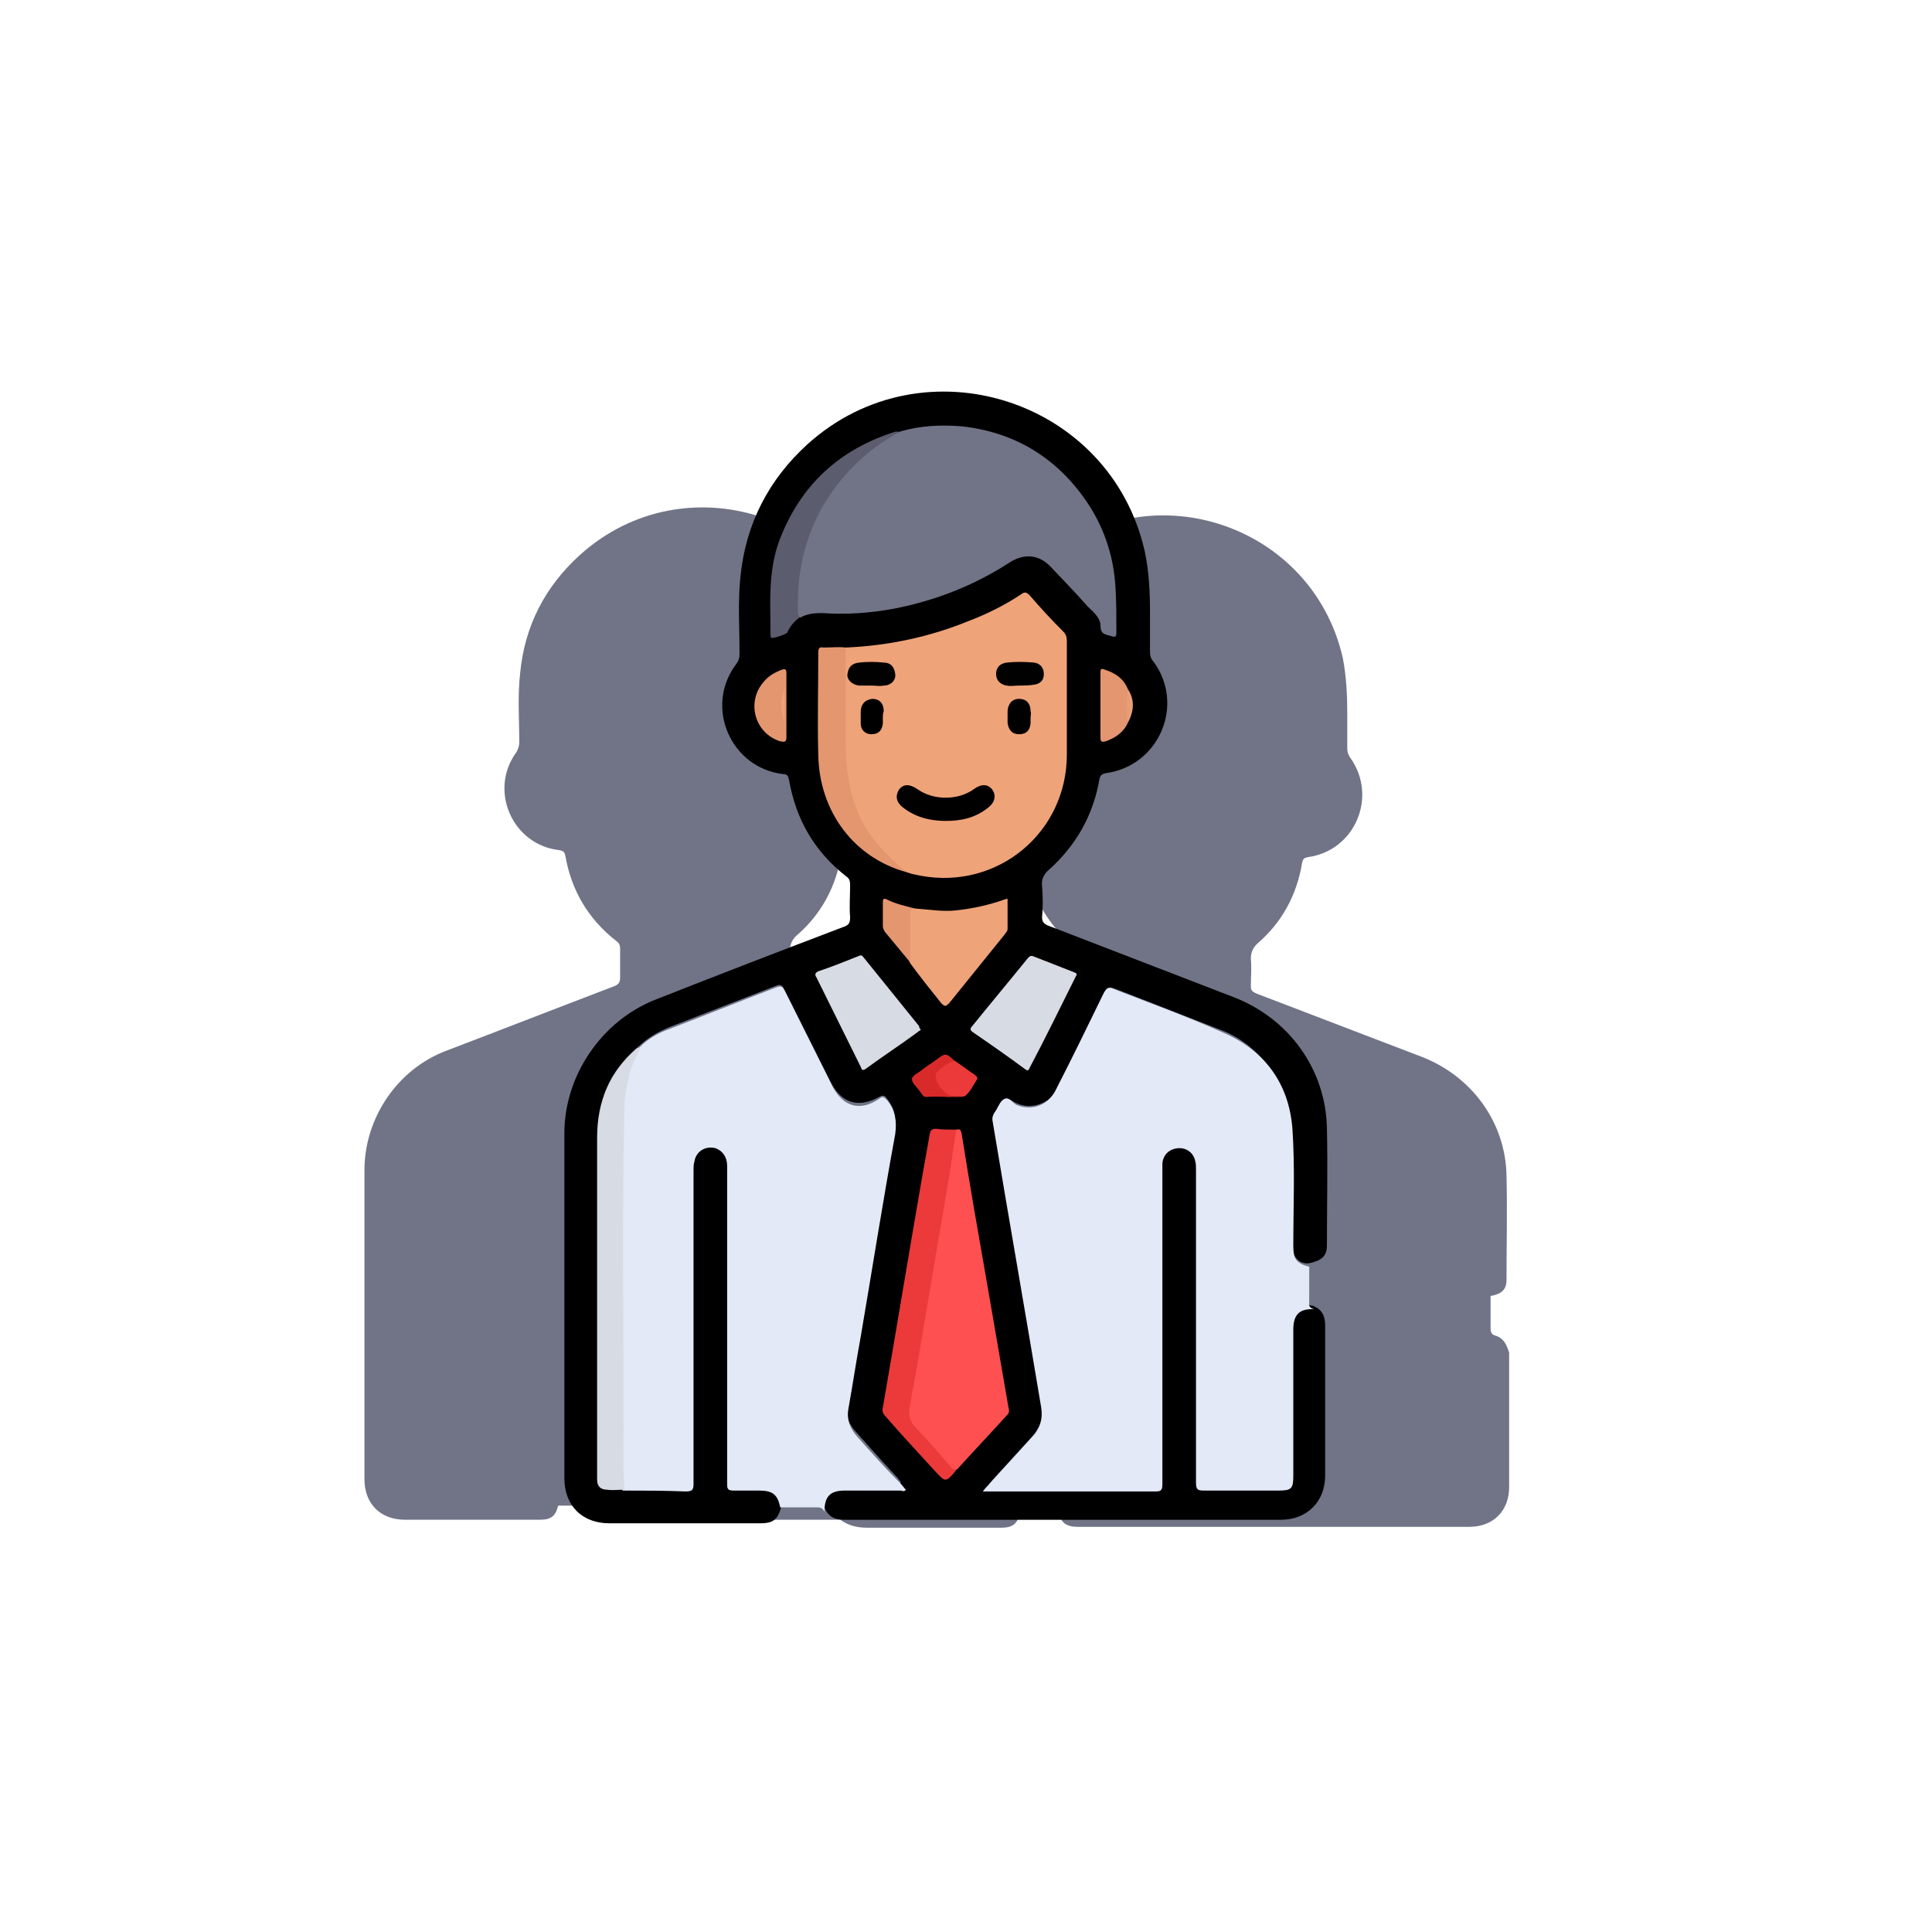 <?xml version="1.0" encoding="utf-8"?>
<!-- Generator: Adobe Illustrator 22.0.0, SVG Export Plug-In . SVG Version: 6.00 Build 0)  -->
<svg version="1.1" xmlns="http://www.w3.org/2000/svg" xmlns:xlink="http://www.w3.org/1999/xlink" x="0px" y="0px"
	 viewBox="0 0 218.4 216.5" style="enable-background:new 0 0 218.4 216.5;" xml:space="preserve">
<style type="text/css">
	.st0{fill:#FFFFFF;}
	.st1{opacity:0.3;}
	.st2{fill:#39B2BE;}
	.st3{fill:#D36E6E;}
	.st4{fill:none;stroke:#B0EF4D;stroke-width:2.5;stroke-linecap:round;stroke-linejoin:round;}
	.st5{fill:#99C503;}
	.st6{fill:none;stroke:#007D25;stroke-width:3.139;stroke-linecap:round;stroke-linejoin:round;}
	.st7{fill:#5B00DA;}
	.st8{fill:none;stroke:#FFFFFF;stroke-width:2.9;stroke-miterlimit:10;}
	.st9{fill-rule:evenodd;clip-rule:evenodd;fill:#FFFFFF;}
	.st10{fill:none;stroke:#99C503;stroke-width:2.994;stroke-linecap:round;stroke-linejoin:round;}
	.st11{fill:#C6433E;}
	.st12{fill:#E20613;}
	.st13{fill:#FCD570;}
	.st14{fill:#FCCD56;}
	.st15{fill:#F5BB41;}
	.st16{fill:#FDE19A;}
	.st17{fill:#FCD879;}
	.st18{fill:#FCD05E;}
	.st19{fill:#F6C55B;}
	.st20{fill:#F7B056;}
	.st21{fill:#F59B45;}
	.st22{fill-rule:evenodd;clip-rule:evenodd;fill:#FFC700;}
	.st23{opacity:0.39;}
	.st24{fill:none;stroke:#FFFFFF;stroke-width:2;stroke-linecap:round;stroke-linejoin:round;}
	.st25{fill:none;stroke:#FFFFFF;stroke-width:2.978;stroke-linecap:round;stroke-linejoin:round;}
	.st26{fill:none;stroke:#FFFFFF;stroke-width:1.975;stroke-linecap:round;stroke-linejoin:round;}
	.st27{fill:none;stroke:#FFFFFF;stroke-width:1.843;stroke-linecap:round;stroke-linejoin:round;}
	.st28{fill:none;stroke:#99C503;stroke-width:3.158;stroke-linecap:round;stroke-linejoin:round;}
	.st29{fill:#FBB040;}
	.st30{fill:#ED5739;}
	.st31{fill:#ED1C24;}
	.st32{fill:#8F1116;}
	.st33{fill:#684791;}
	.st34{fill:#ADF1FF;}
	.st35{fill:#981108;}
	.st36{fill:#BF0F11;}
	.st37{fill:#E73F3A;}
	.st38{fill:#B1100E;}
	.st39{fill:#E20A17;}
	.st40{fill:#A8110C;}
	.st41{fill:#3A9B51;}
	.st42{fill:#58B46D;}
	.st43{fill-rule:evenodd;clip-rule:evenodd;fill:#220501;}
	.st44{fill-rule:evenodd;clip-rule:evenodd;fill:#F6B400;}
	.st45{fill-rule:evenodd;clip-rule:evenodd;fill:#EC7E00;}
	.st46{fill-rule:evenodd;clip-rule:evenodd;fill:#E61F11;}
	.st47{fill-rule:evenodd;clip-rule:evenodd;fill:#77305F;}
	.st48{fill-rule:evenodd;clip-rule:evenodd;fill:#00AE8A;}
	.st49{fill-rule:evenodd;clip-rule:evenodd;fill:#5D1913;}
	.st50{fill:none;stroke:#FFFFFF;stroke-width:0.993;stroke-linecap:round;stroke-linejoin:round;}
	.st51{fill:none;stroke:#FFFFFF;stroke-width:0.9;stroke-linecap:round;stroke-linejoin:round;}
	.st52{fill:none;stroke:#FFFFFF;stroke-width:0.347;stroke-linecap:round;stroke-linejoin:round;}
	.st53{fill:none;stroke:#FFFFFF;stroke-width:0.434;stroke-linecap:round;stroke-linejoin:round;}
	.st54{opacity:0.24;}
	.st55{fill:#FDFDFD;}
	.st56{fill:#FCD212;}
	.st57{fill-rule:evenodd;clip-rule:evenodd;fill:#FF989D;}
	.st58{fill-rule:evenodd;clip-rule:evenodd;fill:#87432A;}
	.st59{fill-rule:evenodd;clip-rule:evenodd;fill:#E9521A;}
	.st60{fill-rule:evenodd;clip-rule:evenodd;fill:#7F252C;}
	.st61{fill-rule:evenodd;clip-rule:evenodd;fill:#2B2626;}
	.st62{fill-rule:evenodd;clip-rule:evenodd;fill:#696969;}
	.st63{fill-rule:evenodd;clip-rule:evenodd;fill:#8C8C8B;}
	.st64{fill-rule:evenodd;clip-rule:evenodd;fill:#3D4D70;}
	.st65{fill:#6400DA;}
	.st66{fill:#FF6500;}
	.st67{fill:#F4EBC6;}
	.st68{fill:#B9B295;}
	.st69{fill:#0E0E0E;}
	.st70{fill:#000922;}
	.st71{fill:#FFFFC7;}
	.st72{fill:#8BBFCB;}
	.st73{fill:#B3D5DD;}
	.st74{fill:#00AEEF;}
	.st75{fill:#008FEF;}
	.st76{fill:#4E82B0;}
	.st77{fill:#5A93B5;}
	.st78{fill:none;stroke:#003142;stroke-width:2.063;stroke-miterlimit:10;}
	.st79{fill:#252D42;}
	.st80{fill:#00090C;}
	.st81{fill:#79B2FF;}
	.st82{fill:#9BC6FF;}
	.st83{fill:#FFCB7C;}
	.st84{fill:#F6838D;}
	.st85{fill:#4799CF;}
	.st86{fill:#D9D9D9;}
	.st87{fill:#AAE5C8;}
	.st88{fill:#85BC94;}
	.st89{fill:#EA9D2D;}
	.st90{fill:#EBEBEB;}
	.st91{fill:#5ABCF3;}
	.st92{fill:#E06661;}
	.st93{fill:#CDCDCD;}
	.st94{fill:#FBB540;}
	.st95{fill:#FDC9A6;}
	.st96{fill:#475D6D;}
	.st97{fill:#2C3F4F;}
	.st98{fill:#F9DC6A;}
	.st99{fill:#E5AC51;}
	.st100{fill:#2BB4F3;}
	.st101{fill:#1687C4;}
	.st102{fill:#F2A077;}
	.st103{fill:#FFCCAA;}
	.st104{fill:#FF5A59;}
	.st105{fill:#CE3A4C;}
	.st106{fill:#FFC800;}
	.st107{fill:#009EE2;}
	.st108{fill:#FFD600;}
	.st109{fill:#005693;}
	.st110{fill:#34A836;}
	.st111{fill-rule:evenodd;clip-rule:evenodd;fill:none;}
	.st112{fill-rule:evenodd;clip-rule:evenodd;fill:#D6C1BE;}
	.st113{fill-rule:evenodd;clip-rule:evenodd;fill:#EAE2E0;}
	.st114{fill-rule:evenodd;clip-rule:evenodd;fill:#66C0B0;}
	.st115{fill-rule:evenodd;clip-rule:evenodd;fill:#56B09E;}
	.st116{fill:none;}
	.st117{fill:#011826;}
	.st118{opacity:0.4;}
	.st119{fill:#00294F;}
	.st120{fill:#884D30;}
	.st121{fill:#3F0D0B;}
	.st122{fill:#A86C0E;}
	.st123{fill:#F09915;}
	.st124{opacity:0.4;fill:#FFFFFF;}
	.st125{fill:#DCDDEE;}
	.st126{fill:#A5A3A9;}
	.st127{fill:#DCCEC3;}
	.st128{fill:#9D5224;}
	.st129{fill:#612E05;}
	.st130{fill:#804118;}
	.st131{fill:#562504;}
	.st132{fill:#723412;}
	.st133{fill:#E3CDBF;}
	.st134{fill:#240500;}
	.st135{fill:#391B00;}
	.st136{fill:#462500;}
	.st137{fill:#D3C8BF;}
	.st138{fill:#4F2200;}
	.st139{fill:none;stroke:#FFFFFF;stroke-width:0.807;stroke-linecap:round;stroke-linejoin:round;}
	.st140{opacity:0.1;fill:#00C1A8;}
	.st141{fill:#FA6B08;}
	.st142{fill:#FF9138;}
	.st143{fill:#123025;}
	.st144{fill:none;stroke:#001609;stroke-width:3;stroke-miterlimit:10;}
	.st145{fill:#32453F;}
	.st146{opacity:0.1;clip-path:url(#SVGID_2_);}
	.st147{fill:#A1B6AD;}
	.st148{fill:#CE5606;}
	.st149{fill:#FDFDD6;}
	.st150{fill:#FDFDDA;}
	.st151{fill:none;stroke:#FDFDD6;stroke-miterlimit:10;}
	.st152{fill:#FF9D4E;}
	.st153{fill:#FFD161;}
	.st154{fill:#FFCC41;}
	.st155{fill:#FFAC00;}
	.st156{fill:#00C1A8;}
	.st157{fill:#001609;}
	.st158{fill:none;stroke:#FFFFFF;stroke-width:3;stroke-linecap:round;stroke-linejoin:round;}
	.st159{fill:#009CDD;}
	.st160{clip-path:url(#SVGID_6_);}
	.st161{fill:url(#SVGID_7_);}
	.st162{fill:url(#SVGID_8_);}
	.st163{fill:url(#SVGID_9_);}
	.st164{fill:url(#SVGID_10_);}
	.st165{fill:url(#SVGID_11_);}
	.st166{fill:url(#SVGID_12_);}
	.st167{fill:url(#SVGID_13_);}
	.st168{fill:url(#SVGID_14_);}
	.st169{fill:url(#SVGID_15_);}
	.st170{fill:url(#SVGID_16_);}
	.st171{fill:url(#SVGID_17_);}
	.st172{fill:url(#SVGID_18_);}
	.st173{fill:url(#SVGID_19_);}
	.st174{fill:url(#SVGID_20_);}
	.st175{fill:url(#SVGID_21_);}
	.st176{fill:url(#SVGID_22_);}
	.st177{fill:url(#SVGID_23_);}
	.st178{fill:#EBF3FA;}
	.st179{clip-path:url(#SVGID_6_);fill:url(#SVGID_24_);}
	.st180{fill:url(#SVGID_25_);}
	.st181{fill:url(#SVGID_26_);}
	.st182{fill:url(#SVGID_29_);}
	.st183{fill:url(#SVGID_30_);}
	.st184{clip-path:url(#SVGID_32_);}
	.st185{clip-path:url(#SVGID_36_);}
	.st186{fill:#418421;}
	.st187{fill:#2D660E;}
	.st188{fill:#84D84E;}
	.st189{opacity:0.4;fill:#2D660E;}
	.st190{fill:#EDC174;}
	.st191{fill:#D8A34E;}
	.st192{fill:#C18733;}
	.st193{opacity:0.4;fill:#1B3D04;}
	.st194{fill:#6AC634;}
	.st195{fill:#245109;}
	.st196{fill:#D6854D;}
	.st197{fill:#BC6428;}
	.st198{fill:#492004;}
	.st199{fill:#66BC2E;}
	.st200{clip-path:url(#SVGID_36_);fill:#009CDD;}
	.st201{fill:#D8BF4C;}
	.st202{fill:#4BDDFD;}
	.st203{opacity:0.6;fill:#13BDE5;}
	.st204{opacity:0.5;fill:#FFEAC1;}
	.st205{opacity:0.7;fill:#FFEAC1;}
	.st206{fill:#FAFFDE;}
	.st207{opacity:0.2;}
	.st208{fill:#BF9D62;}
	.st209{clip-path:url(#SVGID_40_);}
	.st210{clip-path:url(#SVGID_44_);fill:none;}
	.st211{clip-path:url(#SVGID_48_);fill:url(#SVGID_49_);}
	.st212{clip-path:url(#SVGID_48_);fill:url(#SVGID_50_);}
	.st213{clip-path:url(#SVGID_48_);fill:#009CDD;}
	.st214{clip-path:url(#SVGID_48_);}
	.st215{fill:url(#SVGID_51_);}
	.st216{fill:url(#SVGID_52_);}
	.st217{fill:url(#SVGID_53_);}
	.st218{fill:url(#SVGID_54_);}
	.st219{fill:url(#SVGID_55_);}
	.st220{fill:url(#SVGID_56_);}
	.st221{fill:url(#SVGID_57_);}
	.st222{fill:url(#SVGID_58_);}
	.st223{fill:url(#SVGID_59_);}
	.st224{fill:url(#SVGID_60_);}
	.st225{fill:url(#SVGID_61_);}
	.st226{fill:url(#SVGID_62_);}
	.st227{fill:url(#SVGID_63_);}
	.st228{fill:url(#SVGID_64_);}
	.st229{fill:url(#SVGID_65_);}
	.st230{fill:url(#SVGID_66_);}
	.st231{fill:url(#SVGID_67_);}
	.st232{fill:url(#SVGID_68_);}
	.st233{fill:url(#SVGID_69_);}
	.st234{fill:url(#SVGID_70_);}
	.st235{fill:url(#SVGID_71_);}
	.st236{fill:url(#SVGID_72_);}
	.st237{fill:url(#SVGID_73_);}
	.st238{fill:url(#SVGID_74_);}
	.st239{fill:url(#SVGID_75_);}
	.st240{fill:url(#SVGID_76_);}
	.st241{fill:url(#SVGID_77_);}
	.st242{fill:url(#SVGID_78_);}
	.st243{fill:url(#SVGID_79_);}
	.st244{fill:url(#SVGID_80_);}
	.st245{fill:url(#SVGID_81_);}
	.st246{fill:url(#SVGID_82_);}
	.st247{fill:url(#SVGID_83_);}
	.st248{fill:url(#SVGID_84_);}
	.st249{fill:url(#SVGID_85_);}
	.st250{fill:url(#SVGID_86_);}
	.st251{fill:url(#SVGID_87_);}
	.st252{fill:url(#SVGID_88_);}
	.st253{fill:url(#SVGID_89_);}
	.st254{fill:url(#SVGID_90_);}
	.st255{fill:url(#SVGID_91_);}
	.st256{fill:#3B3637;}
	.st257{fill:none;stroke:#3B3637;stroke-width:3;stroke-miterlimit:10;}
	.st258{fill:url(#SVGID_92_);}
	.st259{fill:url(#SVGID_93_);}
	.st260{fill:url(#SVGID_96_);}
	.st261{fill:#4171B1;}
	.st262{fill:#EF7641;}
	.st263{fill:#FDC543;}
	.st264{opacity:0.4;fill:#EF7641;}
	.st265{fill:#D9DAEF;}
	.st266{opacity:0.47;fill:#7B769A;}
	.st267{fill:#E83C70;}
	.st268{opacity:0.38;fill:#D9DAEF;}
	.st269{opacity:0.47;fill:#A29FB8;}
	.st270{fill:#78CED3;}
	.st271{fill:#ACE1E4;}
	.st272{fill:#E6E7F4;}
	.st273{fill:#F8C6AF;}
	.st274{fill:#FEE7B0;}
	.st275{fill:#25578E;}
	.st276{fill:none;stroke:#1F1E21;stroke-width:0.807;stroke-linecap:round;stroke-linejoin:round;}
	.st277{fill:none;stroke:#FF7F0A;stroke-width:3.139;stroke-linecap:round;stroke-linejoin:round;}
	.st278{fill:none;stroke:#FF590A;stroke-width:2.855;stroke-linecap:round;stroke-linejoin:round;}
	.st279{fill:none;stroke:#FF7F0A;stroke-width:3.711;stroke-miterlimit:10;}
	.st280{fill:none;stroke:#FF590A;stroke-width:3.584;stroke-miterlimit:10;}
	.st281{fill:#FF590A;}
	.st282{fill:#FFE300;}
	.st283{fill:#5BCBEA;}
	.st284{fill:#1A1B25;}
	.st285{fill:#03ADF8;}
	.st286{opacity:0.85;fill:#917F86;}
	.st287{opacity:0.55;fill:#E0DBDD;}
	.st288{fill:#FF0029;}
	.st289{opacity:0.55;fill:#E0DBAC;}
	.st290{fill:#21222C;}
	.st291{fill:#C2C2C5;}
	.st292{fill:#FF1867;}
	.st293{fill:#DCDDEE;stroke:#3F0D0B;stroke-width:1.115;stroke-linecap:round;stroke-linejoin:round;stroke-miterlimit:10;}
	.st294{fill:#86C8CD;}
	.st295{fill:#5B7976;}
	.st296{fill:#86C8CD;stroke:#3F0D0B;stroke-width:1.115;stroke-linecap:round;stroke-linejoin:round;stroke-miterlimit:10;}
	.st297{fill:#1F1E21;}
	.st298{fill:#F7E939;}
	.st299{opacity:0.1;clip-path:url(#SVGID_98_);}
	.st300{fill:url(#SVGID_99_);}
	.st301{fill:none;stroke:#FDC543;stroke-linecap:round;stroke-linejoin:round;}
	.st302{fill:#0055B8;}
	.st303{fill:#FF7E00;}
	.st304{fill:#72D8F0;}
	.st305{fill:#069C3E;}
	.st306{fill:#FEC300;}
	.st307{fill:#0073C0;}
	.st308{fill:#9184BB;}
	.st309{fill:#E3DF00;}
	.st310{fill:#FF2480;}
	.st311{fill:#414D56;}
	.st312{fill:#989CB7;}
	.st313{fill:none;stroke:#383838;stroke-linecap:round;stroke-linejoin:round;}
	.st314{fill:#383838;}
	.st315{fill:#4E4E4E;}
	.st316{clip-path:url(#SVGID_103_);}
	.st317{fill:#459D75;}
	.st318{fill:#7E5200;}
	.st319{fill:#613D00;}
	.st320{opacity:0.1;fill:#FFFFFF;}
	.st321{opacity:0.15;fill:#FFFFFF;}
	.st322{opacity:0.2;fill:#FFFFFF;}
	.st323{opacity:0.2;fill:#4D8028;}
	.st324{fill:#54AD42;}
	.st325{fill:#156E2D;}
	.st326{fill:url(#SVGID_104_);}
	.st327{fill:url(#SVGID_105_);}
	.st328{opacity:0.3;fill:url(#SVGID_106_);}
	.st329{fill:url(#SVGID_107_);}
	.st330{fill:#532D00;}
	.st331{opacity:0.3;fill:url(#SVGID_108_);}
	.st332{fill:url(#SVGID_109_);}
	.st333{fill:url(#SVGID_110_);}
	.st334{fill:url(#SVGID_111_);}
	.st335{fill:url(#SVGID_112_);}
	.st336{opacity:0.3;fill:url(#SVGID_113_);}
	.st337{opacity:0.3;fill:url(#SVGID_114_);}
	.st338{opacity:0.3;fill:url(#SVGID_115_);}
	.st339{fill:url(#SVGID_116_);}
	.st340{fill:url(#SVGID_117_);}
	.st341{fill:url(#SVGID_118_);}
	.st342{fill:url(#SVGID_119_);}
	.st343{fill:url(#SVGID_120_);}
	.st344{opacity:0.3;fill:url(#SVGID_121_);}
	.st345{opacity:0.3;fill:url(#SVGID_122_);}
	.st346{fill:url(#SVGID_123_);}
	.st347{fill:url(#SVGID_124_);}
	.st348{fill:url(#SVGID_125_);}
	.st349{fill:url(#SVGID_126_);}
	.st350{fill:url(#SVGID_127_);}
	.st351{opacity:0.3;fill:url(#SVGID_128_);}
	.st352{opacity:0.3;fill:url(#SVGID_129_);}
	.st353{opacity:0.3;fill:url(#SVGID_130_);}
	.st354{fill:url(#SVGID_131_);}
	.st355{fill:url(#SVGID_132_);}
	.st356{fill:url(#SVGID_133_);}
	.st357{fill:#3D2500;}
	.st358{fill:#75BFD8;}
	.st359{opacity:0.24;clip-path:url(#SVGID_135_);}
	.st360{fill:#FFFFFF;stroke:#FFFFFF;stroke-miterlimit:10;}
	.st361{fill:#FFFFFF;stroke:#FFFFFF;stroke-width:2.9;stroke-miterlimit:10;}
	.st362{fill-rule:evenodd;clip-rule:evenodd;fill:#FFFFFF;stroke:#FFFFFF;stroke-miterlimit:10;}
	.st363{fill:none;stroke:#FFFFFF;stroke-width:3.551;stroke-linecap:round;stroke-linejoin:round;}
	.st364{fill:none;stroke:#FFFFFF;stroke-width:3.746;stroke-linecap:round;stroke-linejoin:round;}
	.st365{fill:none;stroke:#003142;stroke-width:2.444;stroke-miterlimit:10;}
	.st366{clip-path:url(#SVGID_137_);}
	.st367{fill:#488AB7;}
	.st368{fill:#F29949;}
	.st369{fill:#F94600;}
	.st370{fill:#2D202A;}
	.st371{fill:#053451;}
	.st372{fill:#7F3F14;}
	.st373{fill:#D88139;}
	.st374{fill:#A85822;}
	.st375{fill:#2E1F22;}
	.st376{fill:#E28940;}
	.st377{clip-path:url(#SVGID_139_);fill:#B0EEE8;}
	.st378{clip-path:url(#SVGID_139_);}
	.st379{fill:#CEAE97;}
	.st380{fill:#B79780;}
	.st381{fill:#AF4C4A;}
	.st382{fill:#C16363;}
	.st383{fill:#8090AA;}
	.st384{fill:#4E4F56;}
	.st385{fill:#CBCBD1;}
	.st386{fill:#FCFCFC;}
	.st387{fill:#DEDEE0;}
	.st388{fill:#F0F0F2;}
	.st389{fill:#D8645B;}
	.st390{fill:#BDBDBD;}
	.st391{fill:#E57873;}
	.st392{fill:#D19A75;}
	.st393{fill:#BC845E;}
	.st394{fill:#DB9E75;}
	.st395{clip-path:url(#SVGID_141_);fill:#B0EEE8;}
	.st396{clip-path:url(#SVGID_141_);}
	.st397{fill:#F99F55;}
	.st398{fill:#EF8637;}
	.st399{fill:#FCAC70;}
	.st400{fill:#C6CADB;}
	.st401{opacity:0.6;fill:#F0F0F2;}
	.st402{fill:#B4B9D3;}
	.st403{fill:#7B809B;}
	.st404{fill:#B2B7CE;}
	.st405{fill:#5F6B89;}
	.st406{clip-path:url(#SVGID_143_);fill:#4E5B75;}
	.st407{fill:#AF4B48;}
	.st408{clip-path:url(#SVGID_145_);}
	.st409{fill:#8ED1DB;}
	.st410{fill:#FCEF50;}
	.st411{fill:none;stroke:#3F3B3C;stroke-width:0.5;stroke-miterlimit:10;}
	.st412{fill:#F28B0F;}
	.st413{fill:#F4AC0E;}
	.st414{fill:#E86B62;}
	.st415{fill:#5B462F;}
	.st416{fill:#CE493E;}
	.st417{clip-path:url(#SVGID_147_);}
	.st418{fill:#2296BA;}
	.st419{fill:#BADB45;}
	.st420{fill:#69A8D9;}
	.st421{fill:none;stroke:#89C7DA;stroke-miterlimit:10;}
	.st422{fill:none;stroke:#69A8D9;stroke-width:0.9;stroke-linecap:round;stroke-linejoin:round;}
	.st423{fill:#ECECED;}
	.st424{fill:none;stroke:#E73F3A;stroke-width:3;stroke-linecap:round;stroke-linejoin:round;}
	.st425{opacity:0.8;clip-path:url(#SVGID_149_);fill:#009CDD;}
	.st426{opacity:0.8;clip-path:url(#SVGID_149_);}
	.st427{fill:url(#SVGID_151_);}
	.st428{fill:url(#SVGID_152_);}
	.st429{fill:url(#SVGID_153_);}
	.st430{fill:url(#SVGID_154_);}
	.st431{fill:url(#SVGID_155_);}
	.st432{fill:url(#SVGID_156_);}
	.st433{fill:url(#SVGID_157_);}
	.st434{fill:url(#SVGID_158_);}
	.st435{fill:url(#SVGID_159_);}
	.st436{fill:url(#SVGID_160_);}
	.st437{fill:url(#SVGID_161_);}
	.st438{fill:url(#SVGID_163_);}
	.st439{fill:url(#SVGID_165_);}
	.st440{fill:url(#SVGID_167_);}
	.st441{fill:url(#SVGID_169_);}
	.st442{fill:url(#SVGID_171_);}
	.st443{fill:url(#SVGID_173_);}
	.st444{fill:url(#SVGID_174_);}
	.st445{fill:url(#SVGID_175_);}
	.st446{fill:url(#SVGID_177_);}
	.st447{fill:url(#SVGID_179_);}
	.st448{fill:url(#SVGID_180_);}
	.st449{fill:url(#SVGID_181_);}
	.st450{fill:url(#SVGID_182_);}
	.st451{fill:url(#SVGID_183_);}
	.st452{fill:none;stroke:#FFFFFF;stroke-width:0.648;stroke-miterlimit:10;}
	.st453{fill:url(#SVGID_184_);}
	.st454{fill:url(#SVGID_185_);}
	.st455{fill:url(#SVGID_186_);}
	.st456{fill:url(#SVGID_187_);}
	.st457{fill:url(#SVGID_188_);}
	.st458{fill:url(#SVGID_189_);}
	.st459{fill:url(#SVGID_190_);}
	.st460{fill:url(#SVGID_191_);}
	.st461{fill:url(#SVGID_192_);}
	.st462{fill:url(#SVGID_193_);}
	.st463{fill:url(#SVGID_194_);}
	.st464{fill:url(#SVGID_195_);}
	.st465{fill:url(#SVGID_196_);}
	.st466{fill:url(#SVGID_197_);}
	.st467{fill:url(#SVGID_198_);}
	.st468{fill:url(#SVGID_199_);}
	.st469{fill:url(#SVGID_200_);}
	.st470{fill:url(#SVGID_201_);}
	.st471{fill:url(#SVGID_202_);}
	.st472{fill:url(#SVGID_203_);}
	.st473{fill:url(#SVGID_204_);}
	.st474{opacity:0.24;clip-path:url(#SVGID_207_);}
	.st475{fill:#FF902C;}
	.st476{fill:none;stroke:#FF902C;stroke-width:3.551;stroke-linecap:round;stroke-linejoin:round;}
	.st477{fill:none;stroke:#FF902C;stroke-width:3.746;stroke-linecap:round;stroke-linejoin:round;}
	.st478{opacity:0.5;fill:#FFFFFF;}
	.st479{fill:#798746;}
	.st480{fill:#704A30;}
	.st481{fill:#A7BC77;}
	.st482{clip-path:url(#SVGID_209_);fill:#4E5B75;}
	.st483{fill:#BDD381;}
	.st484{opacity:0.24;clip-path:url(#SVGID_211_);}
	.st485{fill:#A9D146;}
	.st486{fill:none;stroke:#99C503;stroke-width:3.551;stroke-linecap:round;stroke-linejoin:round;}
	.st487{fill:none;stroke:#99C503;stroke-width:3.746;stroke-linecap:round;stroke-linejoin:round;}
	.st488{fill:#9AE9F4;}
	.st489{fill:none;stroke:#9AE9F4;stroke-width:3.551;stroke-linecap:round;stroke-linejoin:round;}
	.st490{fill:none;stroke:#9AE9F4;stroke-width:3.746;stroke-linecap:round;stroke-linejoin:round;}
	.st491{opacity:0.89;}
	.st492{opacity:0.44;fill:url(#SVGID_212_);}
	.st493{opacity:0.19;fill:url(#SVGID_213_);}
	.st494{fill:#80DFE5;}
	.st495{opacity:0.47;fill:#00B1CB;}
	.st496{fill:#1B87A1;}
	.st497{fill:#1D788B;}
	.st498{fill:#185C69;}
	.st499{fill:#0C525E;}
	.st500{opacity:0.24;clip-path:url(#SVGID_215_);}
	.st501{fill:#F2BD00;}
	.st502{fill:none;stroke:#F2BD00;stroke-width:3.551;stroke-linecap:round;stroke-linejoin:round;}
	.st503{fill:none;stroke:#F2BD00;stroke-width:3.746;stroke-linecap:round;stroke-linejoin:round;}
	.st504{fill:#E54654;}
	.st505{fill:#463131;}
	.st506{fill:#FF6800;}
	.st507{clip-path:url(#SVGID_216_);}
	.st508{clip-path:url(#SVGID_218_);}
	.st509{clip-path:url(#SVGID_218_);fill:#009CDD;}
	.st510{clip-path:url(#SVGID_220_);}
	.st511{clip-path:url(#SVGID_223_);fill:none;}
	.st512{clip-path:url(#SVGID_226_);fill:url(#SVGID_228_);}
	.st513{clip-path:url(#SVGID_226_);fill:url(#SVGID_230_);}
	.st514{clip-path:url(#SVGID_226_);fill:#009CDD;}
	.st515{clip-path:url(#SVGID_226_);}
	.st516{fill:url(#SVGID_231_);}
	.st517{fill:url(#SVGID_232_);}
	.st518{fill:url(#SVGID_233_);}
	.st519{fill:url(#SVGID_234_);}
	.st520{fill:url(#SVGID_235_);}
	.st521{fill:url(#SVGID_236_);}
	.st522{fill:url(#SVGID_237_);}
	.st523{fill:url(#SVGID_238_);}
	.st524{fill:url(#SVGID_239_);}
	.st525{fill:url(#SVGID_240_);}
	.st526{fill:url(#SVGID_241_);}
	.st527{fill:url(#SVGID_242_);}
	.st528{fill:url(#SVGID_243_);}
	.st529{fill:url(#SVGID_244_);}
	.st530{fill:url(#SVGID_245_);}
	.st531{fill:url(#SVGID_246_);}
	.st532{fill:url(#SVGID_247_);}
	.st533{fill:url(#SVGID_248_);}
	.st534{fill:url(#SVGID_249_);}
	.st535{fill:url(#SVGID_250_);}
	.st536{fill:url(#SVGID_252_);}
	.st537{fill:url(#SVGID_253_);}
	.st538{fill:url(#SVGID_254_);}
	.st539{fill:url(#SVGID_255_);}
	.st540{fill:url(#SVGID_256_);}
	.st541{fill:url(#SVGID_257_);}
	.st542{fill:url(#SVGID_258_);}
	.st543{fill:url(#SVGID_259_);}
	.st544{fill:url(#SVGID_260_);}
	.st545{fill:url(#SVGID_261_);}
	.st546{fill:url(#SVGID_262_);}
	.st547{fill:url(#SVGID_263_);}
	.st548{fill:url(#SVGID_264_);}
	.st549{fill:url(#SVGID_265_);}
	.st550{fill:url(#SVGID_266_);}
	.st551{fill:url(#SVGID_267_);}
	.st552{fill:url(#SVGID_268_);}
	.st553{fill:url(#SVGID_269_);}
	.st554{fill:url(#SVGID_270_);}
	.st555{fill:url(#SVGID_271_);}
	.st556{fill:url(#SVGID_272_);}
	.st557{fill:url(#SVGID_273_);}
	.st558{fill:url(#SVGID_274_);}
	.st559{clip-path:url(#SVGID_277_);}
	.st560{fill:url(#SVGID_278_);}
	.st561{fill:url(#SVGID_279_);}
	.st562{fill:url(#SVGID_280_);}
	.st563{fill:url(#SVGID_281_);}
	.st564{fill:url(#SVGID_282_);}
	.st565{fill:url(#SVGID_283_);}
	.st566{fill:url(#SVGID_284_);}
	.st567{fill:url(#SVGID_285_);}
	.st568{fill:url(#SVGID_286_);}
	.st569{fill:url(#SVGID_287_);}
	.st570{fill:url(#SVGID_288_);}
	.st571{fill:url(#SVGID_289_);}
	.st572{fill:url(#SVGID_290_);}
	.st573{fill:url(#SVGID_291_);}
	.st574{fill:url(#SVGID_292_);}
	.st575{fill:url(#SVGID_293_);}
	.st576{fill:url(#SVGID_294_);}
	.st577{clip-path:url(#SVGID_277_);fill:url(#SVGID_295_);}
	.st578{fill:url(#SVGID_296_);}
	.st579{fill:url(#SVGID_297_);}
	.st580{fill:url(#SVGID_299_);}
	.st581{fill:url(#SVGID_300_);}
	.st582{opacity:0.24;clip-path:url(#SVGID_302_);}
	.st583{clip-path:url(#SVGID_304_);}
	.st584{fill:none;stroke:#FFFFFF;stroke-width:1.331;stroke-linecap:round;stroke-linejoin:round;}
	.st585{clip-path:url(#SVGID_304_);fill:#D8B20F;}
	.st586{clip-path:url(#SVGID_304_);fill:#2D202A;}
	.st587{fill:#E57E66;}
	.st588{fill:#F9B818;}
	.st589{fill:#FCD786;}
	.st590{fill:#6EAF9F;}
	.st591{fill:#E74C4E;}
	.st592{fill:#58897E;}
	.st593{fill-rule:evenodd;clip-rule:evenodd;fill:#2D7441;}
	.st594{fill-rule:evenodd;clip-rule:evenodd;fill:#51AE4F;}
	.st595{fill:#333333;}
	.st596{fill:none;stroke:#FFFFFF;stroke-width:1.34;stroke-linecap:round;stroke-linejoin:round;}
	.st597{clip-path:url(#SVGID_306_);fill:#488AB7;}
	.st598{clip-path:url(#SVGID_306_);}
	.st599{clip-path:url(#SVGID_306_);fill:#993316;}
	.st600{clip-path:url(#SVGID_306_);fill:#EF8615;}
	.st601{clip-path:url(#SVGID_306_);fill:#2D202A;}
	.st602{clip-path:url(#SVGID_306_);fill:#E68888;}
	.st603{clip-path:url(#SVGID_306_);fill:#F29949;}
	.st604{clip-path:url(#SVGID_306_);fill:#7F3F14;}
	.st605{clip-path:url(#SVGID_306_);fill:#D88139;}
	.st606{clip-path:url(#SVGID_306_);fill:#A85822;}
	.st607{clip-path:url(#SVGID_306_);fill:#2E1F22;}
	.st608{clip-path:url(#SVGID_306_);fill:#E28940;}
	.st609{clip-path:url(#SVGID_308_);}
	.st610{clip-path:url(#SVGID_308_);fill:#D8B20F;}
	.st611{clip-path:url(#SVGID_308_);fill:#2D202A;}
	.st612{clip-path:url(#SVGID_310_);fill:#488AB7;}
	.st613{clip-path:url(#SVGID_310_);}
	.st614{clip-path:url(#SVGID_310_);fill:#993316;}
	.st615{clip-path:url(#SVGID_310_);fill:#EF8615;}
	.st616{clip-path:url(#SVGID_310_);fill:#2D202A;}
	.st617{clip-path:url(#SVGID_310_);fill:#E68888;}
	.st618{clip-path:url(#SVGID_310_);fill:#F29949;}
	.st619{clip-path:url(#SVGID_310_);fill:#7F3F14;}
	.st620{clip-path:url(#SVGID_310_);fill:#D88139;}
	.st621{clip-path:url(#SVGID_310_);fill:#A85822;}
	.st622{clip-path:url(#SVGID_310_);fill:#2E1F22;}
	.st623{clip-path:url(#SVGID_310_);fill:#E28940;}
	.st624{opacity:0.5;}
	.st625{fill:#193F5F;}
	.st626{fill:none;stroke:#FFFFFF;stroke-width:1.259;stroke-linecap:round;stroke-linejoin:round;}
	.st627{clip-path:url(#SVGID_312_);}
	.st628{fill:#E74E1B;}
	.st629{fill:#F2AF8D;}
	.st630{fill:#E42D31;}
	.st631{fill:#D8B20F;}
	.st632{fill:#F6B87E;}
	.st633{fill:#EE9A79;}
	.st634{fill:#C89929;}
	.st635{fill:url(#SVGID_313_);}
	.st636{fill:url(#SVGID_314_);}
	.st637{fill:url(#SVGID_315_);}
	.st638{fill:url(#SVGID_316_);}
	.st639{fill:url(#SVGID_317_);}
	.st640{fill:url(#SVGID_318_);}
	.st641{fill:url(#SVGID_319_);}
	.st642{fill:url(#SVGID_320_);}
	.st643{fill:url(#SVGID_321_);}
	.st644{fill:url(#SVGID_322_);}
	.st645{fill:url(#SVGID_323_);}
	.st646{fill:url(#SVGID_324_);}
	.st647{fill:url(#SVGID_325_);}
	.st648{fill:url(#SVGID_326_);}
	.st649{fill:url(#SVGID_327_);}
	.st650{fill:url(#SVGID_328_);}
	.st651{fill:url(#SVGID_329_);}
	.st652{fill:url(#SVGID_330_);}
	.st653{fill:url(#SVGID_331_);}
	.st654{fill:url(#SVGID_332_);}
	.st655{fill:url(#SVGID_333_);}
	.st656{fill:url(#SVGID_334_);}
	.st657{fill:url(#SVGID_335_);}
	.st658{fill:url(#SVGID_336_);}
	.st659{fill:url(#SVGID_337_);}
	.st660{fill:url(#SVGID_338_);}
	.st661{fill:url(#SVGID_339_);}
	.st662{fill:url(#SVGID_340_);}
	.st663{fill:url(#SVGID_341_);}
	.st664{fill:url(#SVGID_342_);}
	.st665{fill:url(#SVGID_343_);}
	.st666{fill:url(#SVGID_344_);}
	.st667{fill:url(#SVGID_345_);}
	.st668{fill:url(#SVGID_346_);}
	.st669{fill:url(#SVGID_347_);}
	.st670{fill:url(#SVGID_348_);}
	.st671{fill:url(#SVGID_349_);}
	.st672{fill:url(#SVGID_350_);}
	.st673{fill:url(#SVGID_351_);}
	.st674{fill:url(#SVGID_352_);}
	.st675{fill:url(#SVGID_353_);}
	.st676{fill:url(#SVGID_354_);}
	.st677{fill:url(#SVGID_355_);}
	.st678{fill:url(#SVGID_356_);}
	.st679{fill:url(#SVGID_357_);}
	.st680{fill:url(#SVGID_358_);}
	.st681{fill:url(#SVGID_359_);}
	.st682{fill:url(#SVGID_360_);}
	.st683{fill:url(#SVGID_361_);}
	.st684{fill:url(#SVGID_362_);}
	.st685{fill:url(#SVGID_363_);}
	.st686{fill:url(#SVGID_364_);}
	.st687{fill:url(#SVGID_365_);}
	.st688{fill:url(#SVGID_366_);}
	.st689{fill:url(#SVGID_367_);}
	.st690{fill:url(#SVGID_368_);}
	.st691{opacity:0.24;clip-path:url(#SVGID_370_);}
	.st692{clip-path:url(#SVGID_372_);}
	.st693{clip-path:url(#SVGID_372_);fill:#D8B20F;}
	.st694{clip-path:url(#SVGID_372_);fill:#2D202A;}
	.st695{clip-path:url(#SVGID_374_);fill:#488AB7;}
	.st696{clip-path:url(#SVGID_374_);}
	.st697{clip-path:url(#SVGID_374_);fill:#993316;}
	.st698{clip-path:url(#SVGID_374_);fill:#EF8615;}
	.st699{clip-path:url(#SVGID_374_);fill:#2D202A;}
	.st700{clip-path:url(#SVGID_374_);fill:#E68888;}
	.st701{clip-path:url(#SVGID_374_);fill:#F29949;}
	.st702{clip-path:url(#SVGID_374_);fill:#7F3F14;}
	.st703{clip-path:url(#SVGID_374_);fill:#D88139;}
	.st704{clip-path:url(#SVGID_374_);fill:#A85822;}
	.st705{clip-path:url(#SVGID_374_);fill:#2E1F22;}
	.st706{clip-path:url(#SVGID_374_);fill:#E28940;}
	.st707{clip-path:url(#SVGID_376_);fill:#993316;}
	.st708{clip-path:url(#SVGID_376_);fill:#6EAF9F;}
	.st709{clip-path:url(#SVGID_376_);fill:#2D202A;}
	.st710{clip-path:url(#SVGID_376_);fill:#EF8615;}
	.st711{clip-path:url(#SVGID_376_);fill:#E68888;}
	.st712{clip-path:url(#SVGID_376_);}
	.st713{fill:#993316;}
	.st714{clip-path:url(#SVGID_376_);fill:#D05B63;}
	.st715{clip-path:url(#SVGID_376_);fill:#2E1F22;}
	.st716{clip-path:url(#SVGID_376_);fill:#732116;}
	.st717{clip-path:url(#SVGID_378_);fill:#993316;}
	.st718{clip-path:url(#SVGID_378_);fill:#6EAF9F;}
	.st719{clip-path:url(#SVGID_378_);fill:#2D202A;}
	.st720{clip-path:url(#SVGID_378_);fill:#EF8615;}
	.st721{clip-path:url(#SVGID_378_);fill:#E68888;}
	.st722{clip-path:url(#SVGID_378_);}
	.st723{clip-path:url(#SVGID_378_);fill:#D05B63;}
	.st724{clip-path:url(#SVGID_378_);fill:#2E1F22;}
	.st725{clip-path:url(#SVGID_378_);fill:#732116;}
	.st726{fill:#EF8615;}
	.st727{fill:#E68888;}
	.st728{fill:#D05B63;}
	.st729{fill:#732116;}
	.st730{fill:#062630;}
	.st731{fill:#2C5E6E;}
	.st732{fill:#FFFFEB;}
	.st733{clip-path:url(#SVGID_380_);}
	.st734{fill:none;stroke:#FFFFFF;stroke-width:1.267;stroke-linecap:round;stroke-linejoin:round;}
	.st735{fill:#5B1B1A;}
	.st736{fill:#493B4B;}
	.st737{clip-path:url(#SVGID_382_);}
	.st738{clip-path:url(#SVGID_384_);fill:#B0EEE8;}
	.st739{clip-path:url(#SVGID_384_);}
	.st740{clip-path:url(#SVGID_386_);fill:#4E5B75;}
	.st741{clip-path:url(#SVGID_388_);}
	.st742{clip-path:url(#SVGID_390_);}
	.st743{clip-path:url(#SVGID_392_);fill:#B0EEE8;}
	.st744{clip-path:url(#SVGID_392_);}
	.st745{clip-path:url(#SVGID_396_);}
	.st746{clip-path:url(#SVGID_398_);}
	.st747{opacity:0.24;clip-path:url(#SVGID_400_);}
	.st748{opacity:0.24;clip-path:url(#SVGID_402_);}
	.st749{clip-path:url(#SVGID_404_);}
	.st750{fill:none;stroke:#FFCA55;stroke-width:3;stroke-linecap:round;stroke-linejoin:round;}
	.st751{fill:none;stroke:#57A7FF;stroke-width:3;stroke-linecap:round;stroke-linejoin:round;}
	.st752{clip-path:url(#SVGID_406_);}
	.st753{fill:#721D09;}
	.st754{fill:#6FBC5E;}
	.st755{fill:#823323;}
	.st756{fill:#352E34;}
	.st757{fill:#669B59;}
	.st758{fill:#541B12;}
	.st759{clip-path:url(#SVGID_408_);}
	.st760{clip-path:url(#SVGID_410_);}
	.st761{clip-path:url(#SVGID_412_);}
	.st762{clip-path:url(#SVGID_414_);}
	.st763{clip-path:url(#SVGID_416_);}
	.st764{clip-path:url(#SVGID_418_);}
	.st765{clip-path:url(#SVGID_420_);}
	.st766{clip-path:url(#SVGID_422_);}
	.st767{clip-path:url(#SVGID_424_);}
	.st768{clip-path:url(#SVGID_426_);}
	.st769{clip-path:url(#SVGID_428_);}
	.st770{clip-path:url(#SVGID_430_);}
	.st771{fill:none;stroke:#81B11D;stroke-width:2;stroke-linecap:round;stroke-linejoin:round;}
	.st772{fill:none;stroke:#E74C4E;stroke-width:2;stroke-linecap:round;stroke-linejoin:round;}
	.st773{fill:none;stroke:#F9B818;stroke-width:2;stroke-linecap:round;stroke-linejoin:round;}
	.st774{fill:none;stroke:#58897E;stroke-width:2;stroke-linecap:round;stroke-linejoin:round;}
	.st775{fill:none;stroke:#FFFFFF;stroke-miterlimit:10;}
	.st776{clip-path:url(#SVGID_432_);}
	.st777{fill-rule:evenodd;clip-rule:evenodd;fill:#F09B5C;}
	.st778{fill-rule:evenodd;clip-rule:evenodd;fill:#264F2E;}
	.st779{fill-rule:evenodd;clip-rule:evenodd;fill:#5A2524;}
	.st780{fill:#9E693D;}
	.st781{fill:#F09B5C;}
	.st782{fill:#264F2E;}
	.st783{fill:#51AE4F;}
	.st784{fill:#2D7441;}
	.st785{fill:#5A2524;}
	.st786{clip-path:url(#SVGID_434_);fill:#993316;}
	.st787{clip-path:url(#SVGID_434_);fill:#6EAF9F;}
	.st788{clip-path:url(#SVGID_434_);fill:#2D202A;}
	.st789{clip-path:url(#SVGID_434_);fill:#EF8615;}
	.st790{clip-path:url(#SVGID_434_);fill:#E68888;}
	.st791{clip-path:url(#SVGID_434_);}
	.st792{clip-path:url(#SVGID_434_);fill:#D05B63;}
	.st793{clip-path:url(#SVGID_434_);fill:#2E1F22;}
	.st794{clip-path:url(#SVGID_434_);fill:#732116;}
	.st795{clip-path:url(#SVGID_436_);}
	.st796{clip-path:url(#SVGID_438_);}
	.st797{clip-path:url(#SVGID_440_);fill:#993316;}
	.st798{clip-path:url(#SVGID_440_);fill:#6EAF9F;}
	.st799{clip-path:url(#SVGID_440_);fill:#2D202A;}
	.st800{clip-path:url(#SVGID_440_);fill:#EF8615;}
	.st801{clip-path:url(#SVGID_440_);fill:#E68888;}
	.st802{clip-path:url(#SVGID_440_);}
	.st803{clip-path:url(#SVGID_440_);fill:#D05B63;}
	.st804{clip-path:url(#SVGID_440_);fill:#2E1F22;}
	.st805{clip-path:url(#SVGID_440_);fill:#732116;}
	.st806{opacity:0.8;clip-path:url(#SVGID_442_);fill:#009CDD;}
	.st807{opacity:0.8;clip-path:url(#SVGID_442_);}
	.st808{fill:url(#SVGID_444_);}
	.st809{fill:url(#SVGID_445_);}
	.st810{fill:url(#SVGID_446_);}
	.st811{fill:url(#SVGID_447_);}
	.st812{fill:url(#SVGID_448_);}
	.st813{fill:url(#SVGID_449_);}
	.st814{fill:url(#SVGID_450_);}
	.st815{fill:url(#SVGID_451_);}
	.st816{fill:url(#SVGID_452_);}
	.st817{fill:url(#SVGID_453_);}
	.st818{fill:url(#SVGID_454_);}
	.st819{fill:url(#SVGID_455_);}
	.st820{fill:url(#SVGID_456_);}
	.st821{fill:url(#SVGID_457_);}
	.st822{fill:url(#SVGID_458_);}
	.st823{fill:url(#SVGID_459_);}
	.st824{fill:url(#SVGID_460_);}
	.st825{fill:url(#SVGID_461_);}
	.st826{fill:url(#SVGID_462_);}
	.st827{fill:url(#SVGID_463_);}
	.st828{fill:url(#SVGID_464_);}
	.st829{fill:url(#SVGID_465_);}
	.st830{fill:url(#SVGID_466_);}
	.st831{fill:url(#SVGID_467_);}
	.st832{fill:url(#SVGID_468_);}
	.st833{fill:url(#SVGID_469_);}
	.st834{fill:url(#SVGID_470_);}
	.st835{fill:url(#SVGID_471_);}
	.st836{fill:url(#SVGID_472_);}
	.st837{fill:url(#SVGID_473_);}
	.st838{fill:url(#SVGID_474_);}
	.st839{fill:url(#SVGID_475_);}
	.st840{fill:url(#SVGID_476_);}
	.st841{fill:url(#SVGID_477_);}
	.st842{fill:url(#SVGID_478_);}
	.st843{fill:url(#SVGID_479_);}
	.st844{fill:url(#SVGID_480_);}
	.st845{fill:url(#SVGID_481_);}
	.st846{fill:url(#SVGID_482_);}
	.st847{fill:url(#SVGID_483_);}
	.st848{fill:url(#SVGID_484_);}
	.st849{fill:url(#SVGID_485_);}
	.st850{fill:url(#SVGID_486_);}
	.st851{fill:url(#SVGID_487_);}
	.st852{fill:url(#SVGID_488_);}
	.st853{fill:url(#SVGID_489_);}
	.st854{opacity:0.24;clip-path:url(#SVGID_492_);}
	.st855{clip-path:url(#SVGID_494_);}
	.st856{fill:#1DA7E1;}
	.st857{clip-path:url(#SVGID_496_);}
	.st858{clip-path:url(#SVGID_498_);fill:#B0EEE8;}
	.st859{clip-path:url(#SVGID_498_);}
	.st860{fill:#558FA5;}
	.st861{fill:#C2D7DF;}
	.st862{fill:#5D95A9;}
	.st863{fill:#CEDFE5;}
	.st864{opacity:0.8;fill:#009CDD;}
	.st865{fill:none;stroke:#74C9ED;stroke-miterlimit:10;}
	.st866{clip-path:url(#SVGID_500_);fill:#B0EEE8;}
	.st867{clip-path:url(#SVGID_500_);}
	.st868{clip-path:url(#SVGID_502_);fill:#4E5B75;}
	.st869{clip-path:url(#SVGID_504_);}
	.st870{clip-path:url(#SVGID_506_);fill:#B0EEE8;}
	.st871{clip-path:url(#SVGID_506_);}
	.st872{clip-path:url(#SVGID_508_);fill:#4E5B75;}
	.st873{clip-path:url(#SVGID_510_);}
	.st874{fill:#5E3D1E;}
	.st875{fill:#B8D74B;}
	.st876{fill:#DD980E;}
	.st877{opacity:0.24;clip-path:url(#SVGID_512_);}
	.st878{clip-path:url(#SVGID_514_);}
	.st879{clip-path:url(#SVGID_516_);fill:#B0EEE8;}
	.st880{clip-path:url(#SVGID_516_);}
	.st881{clip-path:url(#SVGID_518_);fill:#B0EEE8;}
	.st882{clip-path:url(#SVGID_518_);}
	.st883{clip-path:url(#SVGID_520_);fill:#4E5B75;}
	.st884{clip-path:url(#SVGID_522_);}
	.st885{clip-path:url(#SVGID_524_);fill:#B0EEE8;}
	.st886{clip-path:url(#SVGID_524_);}
	.st887{clip-path:url(#SVGID_526_);fill:#4E5B75;}
	.st888{clip-path:url(#SVGID_528_);}
	.st889{fill:#00682A;}
	.st890{fill:none;stroke:#FFFFFF;stroke-linecap:round;stroke-linejoin:round;}
	.st891{opacity:0.1;clip-path:url(#SVGID_530_);}
	.st892{fill:#754926;}
	.st893{fill:#472D18;}
	.st894{filter:url(#Adobe_OpacityMaskFilter);}
	.st895{opacity:0.5;mask:url(#SVGID_531_);}
	.st896{fill:#003847;}
	.st897{filter:url(#Adobe_OpacityMaskFilter_1_);}
	.st898{opacity:0.5;mask:url(#SVGID_532_);}
	.st899{filter:url(#Adobe_OpacityMaskFilter_2_);}
	.st900{opacity:0.5;mask:url(#SVGID_533_);}
	.st901{filter:url(#Adobe_OpacityMaskFilter_3_);}
	.st902{opacity:0.5;mask:url(#SVGID_534_);}
	.st903{fill:none;stroke:#D2EAF2;stroke-miterlimit:10;}
	.st904{fill:#FDCAA9;}
	.st905{fill:#FE83A6;}
	.st906{fill:#FEAD84;}
	.st907{fill:#030303;}
	.st908{fill:#020202;}
	.st909{fill:#020203;}
	.st910{fill:#FDDEC4;}
	.st911{fill:#82D8FE;}
	.st912{fill:#FCD459;}
	.st913{fill:#FDAD84;}
	.st914{fill:#F8AA82;}
	.st915{fill:#020101;}
	.st916{fill:#010202;}
	.st917{fill:#020201;}
	.st918{fill:#F4DBB3;}
	.st919{fill:#F4B87D;}
	.st920{fill:#C5C5C7;}
	.st921{fill:#EAC89F;}
	.st922{fill:#E2A975;}
	.st923{fill:#B5B5B5;}
	.st924{fill:#D1B395;}
	.st925{fill:#010000;}
	.st926{fill:#DAD8DB;}
	.st927{fill:#C8C5C9;}
	.st928{fill:#6E5A64;}
	.st929{fill:#CC906E;}
	.st930{fill:#5A4650;}
	.st931{fill:#FED064;}
	.st932{fill:#B57E5F;}
	.st933{fill:#FEE07C;}
	.st934{fill:#9F6D50;}
	.st935{fill:#594650;}
	.st936{fill:#FDDF7C;}
	.st937{fill:#F8DA79;}
	.st938{fill:#F9DB79;}
	.st939{fill:#FEA950;}
	.st940{fill:#FE903C;}
	.st941{fill:#EBB880;}
	.st942{fill:#64463C;}
	.st943{fill:#F7F9FA;}
	.st944{fill:#553732;}
	.st945{fill:#D19A6E;}
	.st946{fill:#FE507D;}
	.st947{fill:#B38664;}
	.st948{fill:#C29672;}
	.st949{fill:#D13C69;}
	.st950{fill:#956D50;}
	.st951{fill:#543631;}
	.st952{fill:#707486;}
	.st953{fill:#E3E9F7;}
	.st954{fill:#EFA379;}
	.st955{fill:#FE5050;}
	.st956{fill:#D7DBE4;}
	.st957{fill:#EC3A3A;}
	.st958{fill:#E4966F;}
	.st959{fill:#5B5D6E;}
	.st960{fill:#E3966F;}
	.st961{fill:#D92A2A;}
	.st962{fill:#E89E75;}
	.st963{fill:#EEA278;}
	.st964{fill:#FDDF00;}
	.st965{fill:#F2D17C;}
	.st966{fill:#FEA700;}
	.st967{fill:#FEFEFE;}
	.st968{fill:#63D2FC;}
	.st969{fill:#FEFEFD;}
	.st970{fill:#FEEF81;}
	.st971{fill:#FDDA63;}
	.st972{fill:#FEDB64;}
	.st973{fill:#C6CEE0;}
	.st974{fill:#D13C68;}
	.st975{fill:#C6CEE1;}
	.st976{fill:#010102;}
	.st977{fill:#010101;}
	.st978{fill:#DAD4D7;}
	.st979{fill:#694B4B;}
	.st980{fill:#EFBF86;}
	.st981{fill:#E5AE78;}
	.st982{fill:#5A4146;}
	.st983{fill:#E5AE77;}
	.st984{fill:#594146;}
	.st985{fill:#684A4A;}
	.st986{fill:#362626;}
	.st987{fill:#D4DBEC;}
	.st988{fill:#775450;}
	.st989{fill:#E4AE77;}
	.st990{fill:#0095DB;}
	.st991{fill:#FEC750;}
	.st992{fill:#BDB882;}
	.st993{fill:#00A9EF;}
	.st994{fill:#D09A6D;}
	.st995{fill:#B0825C;}
	.st996{fill:#8A6648;}
	.st997{fill:#007BB5;}
	.st998{fill:#010100;}
	.st999{fill:#FB4E7B;}
	.st1000{fill:#F9D6A4;}
	.st1001{fill:#D49E63;}
	.st1002{fill:#FEE0B3;}
	.st1003{fill:#CC905A;}
	.st1004{fill:#E74572;}
	.st1005{fill:#F9CF97;}
	.st1006{fill:#EFC790;}
	.st1007{fill:#D19A6D;}
	.st1008{fill:#FCD963;}
	.st1009{fill:#FCDA63;}
	.st1010{fill:#010133;}
	.st1011{fill:#030334;}
	.st1012{fill:#65CDDA;}
	.st1013{fill:#65CCD9;}
	.st1014{fill:#66CDDA;}
	.st1015{fill:#028DB7;}
	.st1016{fill:#A3B6B7;}
	.st1017{fill:#64505A;}
	.st1018{fill:#98B0D5;}
	.st1019{fill:#A4CCFE;}
	.st1020{fill:#8BB3EA;}
	.st1021{fill:#634F59;}
	.st1022{fill:#CE2E2E;}
	.st1023{fill:#F2F1E6;}
	.st1024{fill:#FEF18E;}
	.st1025{display:none;}
	.st1026{display:inline;opacity:0.1;}
	.st1027{display:inline;opacity:0.3;}
	.st1028{opacity:0.1;}
</style>
<g id="Capa_1">
</g>
<g id="Capa_3">
	<g>
		<g>
			<g>
				<polyline class="st51" points="140.3,209.5 158.9,198.8 141.6,210.1 159.4,199.8 142.8,210.6 159.8,200.8 144.9,211.3 
					160.5,202.3 146.4,211.8 160.8,203.5 147.8,212.3 161.1,204.6 149.4,212.7 161.3,205.8 151.3,213.1 161.5,207.2 153.4,213.3 
					161.3,208.8 156,213.3 160.7,210.6 				"/>
				<polyline class="st51" points="170,174.6 201.6,156.4 170.9,175.1 202.1,157.2 172,175.7 202.6,158 173.5,176.5 203.4,159.2 
					175,177.3 204.2,160.5 176.8,178.1 204.9,161.9 177.8,178.6 205.4,162.7 179,179.2 205.9,163.7 180.2,179.8 206.4,164.7 
					182.2,180.6 207.2,166.2 183.4,181.1 207.6,167.1 184.6,181.6 208,168.1 186,182.1 208.4,169.2 188.1,182.8 209,170.8 
					189.7,183.4 209.4,172.1 192,184 209.8,173.8 193.7,184.5 210,175.1 196.1,184.9 210.1,176.8 199,185.3 210,179 201.6,185.3 
					209.5,180.8 204.9,184.8 207.8,183.1 				"/>
				<polyline class="st51" points="145.7,179.9 197.2,150.1 147.5,180.7 198.2,151.5 148.5,181.2 198.7,152.2 150,181.9 
					199.5,153.3 152,182.7 200.5,154.7 153.3,183.2 201.1,155.6 155.5,184 170,175.6 157.8,184.7 170.5,177.4 160.4,185.3 
					170.7,179.3 162.6,185.5 170.6,180.9 164.6,185.5 170.2,182.3 				"/>
				<polyline class="st51" points="102.2,203 196.2,148.8 103.6,203.9 197,149.9 105.3,204.9 146.5,181.1 106.4,205.6 147.3,182 
					107.5,206.2 148,182.8 109.1,207.1 149,184 110.7,208 150,185.3 112.3,208.9 151,186.6 114,209.8 152,187.8 115.9,210.7 
					153,189.3 117,211.3 153.7,190.1 118.3,211.9 154.3,191 119.8,212.5 155.1,192.2 121.3,213.2 155.8,193.3 123,213.8 
					156.5,194.4 125.2,214.6 157.4,195.9 127,215.1 158.1,197.1 128.3,215.4 158.5,198 130.3,215.8 140,210.2 132.6,216 
					139.8,211.8 136.1,215.6 138.5,214.2 				"/>
				<polyline class="st51" points="178.4,119.1 209.8,101 179.7,119.8 210.5,102.1 181.5,120.7 211.4,103.5 182.5,121.2 
					211.9,104.3 184,122 212.6,105.5 185.2,122.5 213.1,106.5 186.8,123.3 213.8,107.7 188.3,124 214.4,109 190,124.7 215,110.2 
					191.5,125.3 215.5,111.4 192.8,125.9 216,112.5 194.2,126.4 216.4,113.5 195.5,126.8 216.7,114.5 197.5,127.5 217.2,116.1 
					199.3,128 217.6,117.5 201.1,128.5 217.8,118.9 202.5,128.8 218,119.9 204.9,129.2 218,121.7 207.6,129.5 217.7,123.6 
					210.3,129.4 217,125.6 				"/>
				<polyline class="st51" points="196.4,83.2 207.4,76.8 198.1,83.4 207.4,78 201.1,83.5 206.8,80.2 				"/>
				<polyline class="st51" points="11.5,131 14.4,129.3 9.9,134 178.8,36.4 9.6,135.9 180,37.5 9.7,137.6 181.2,38.6 9.8,138.7 
					182,39.4 10,139.9 182.7,40.1 10.4,141 183.6,41 10.7,141.9 184.3,41.7 11,142.9 185,42.5 11.5,144.2 186,43.4 12,145.3 
					186.9,44.3 12.5,146.4 187.7,45.2 13,147.5 188.5,46.1 13.6,148.6 189.4,47.1 14.3,149.8 190.4,48.1 15,151 191.3,49.2 
					15.6,151.9 192.1,50.1 16.1,152.8 192.7,50.8 16.7,153.6 193.4,51.6 17.4,154.7 194.2,52.6 18.3,155.9 195.2,53.8 19,157 
					196,54.8 19.9,158.1 196.9,55.9 20.6,159.1 197.6,56.9 21.7,160.5 198.6,58.3 22.8,161.8 199.6,59.7 23.7,162.9 200.4,60.8 
					24.7,164.1 201.3,62.2 25.5,165 201.9,63.2 26.1,165.7 202.4,64 26.8,166.5 202.9,64.8 27.8,167.6 203.6,66.1 28.6,168.5 
					204.2,67.1 29.4,169.3 204.7,68.1 30.4,170.3 205.3,69.4 31.2,171.1 205.7,70.4 32.4,172.4 206.3,71.9 33.5,173.5 206.8,73.4 
					34.8,174.7 207.2,75.2 35.5,175.4 207.3,76.2 36.5,176.4 196.6,83.9 37.4,177.2 197.4,84.8 38.4,178.2 198.3,85.8 39.3,178.9 
					199,86.7 40.4,179.9 199.9,87.8 41.5,180.9 200.9,88.9 43,182.1 202,90.3 44.3,183.3 203,91.6 45.2,184 203.8,92.5 46.7,185.2 
					204.8,93.9 47.7,186.1 205.6,94.9 48.6,186.8 206.2,95.8 49.5,187.5 206.9,96.7 50.4,188.1 207.4,97.5 51.8,189.2 208.3,98.8 
					53,190.1 209.2,100 54.6,191.3 177.9,120.1 55.8,192.2 177,122.2 57,193 174.7,125.1 58.6,194.1 175.9,126.3 59.9,195 
					177,127.4 60.8,195.5 177.7,128.1 62.4,196.6 178.9,129.3 63.3,197.1 179.6,130 64.2,197.7 180.3,130.6 65.1,198.2 181,131.4 
					66.5,199.1 182,132.4 67.5,199.7 182.7,133.2 69.1,200.6 183.8,134.3 70.2,201.1 184.5,135.1 71.6,201.9 185.5,136.1 
					73.4,202.8 186.7,137.4 74.5,203.3 187.3,138.2 76.3,204.2 188.4,139.4 78.2,205 189.6,140.7 79.4,205.6 190.3,141.6 
					81.6,206.4 191.5,142.9 83.3,207 192.4,144 85.3,207.7 193.4,145.3 86.6,208 194,146 88.7,208.5 194.9,147.1 90.7,208.8 
					195.7,148.2 93.6,209 101.6,204.4 97.2,208.6 100,206.9 				"/>
				<polyline class="st51" points="5.8,102.9 8.3,101.4 4.5,105.4 12,101.1 4.3,107.3 157.5,18.8 4.4,108.7 158.6,19.7 4.7,110.1 
					159.8,20.6 5.1,111.6 161.1,21.5 5.5,112.6 162,22.2 6.1,114.1 163.4,23.3 6.8,115.7 164.9,24.4 7.7,117.3 166.4,25.6 
					8.3,118.4 167.4,26.5 8.9,119.5 168.5,27.3 9.8,120.9 169.9,28.5 10.7,122.3 171.2,29.6 11.4,123.4 172.3,30.5 12,124.2 
					173.1,31.2 13,125.5 174.4,32.3 13.9,126.8 175.6,33.4 14.7,127.8 176.6,34.3 15.4,128.8 177.5,35.2 				"/>
				<polyline class="st51" points="1.9,73.3 4.2,71.9 0.6,75.6 7.7,71.5 0.4,77.4 10.2,71.7 0.5,78.6 11.9,72.1 0.8,80.3 14.1,72.6 
					1.1,81.4 15.5,73 1.6,83.1 17.7,73.8 2.2,84.4 19.5,74.5 2.8,85.9 21.2,75.2 3.4,87.1 22.8,75.9 4.1,88.2 24.2,76.6 4.7,89.3 
					25.6,77.3 5.4,90.5 27,78 5.9,91.3 28.1,78.5 6.6,92.5 29.5,79.3 7.5,93.7 31,80.2 8.2,94.7 32.2,80.8 8.9,95.7 150.4,14 
					9.8,96.9 151.8,14.9 10.6,98 153,15.8 11.2,98.8 154,16.4 12.2,100 155.3,17.3 13,101 156.5,18.1 				"/>
				<polyline class="st51" points="32.3,70 34.7,68.6 31.1,72.1 37.8,68.2 30.8,73.8 40.3,68.4 30.9,74.9 41.7,68.6 31,76 
					144.5,10.4 31.3,77.5 146,11.3 31.8,79.1 147.6,12.2 32.2,80.2 148.7,13 				"/>
				<polyline class="st51" points="112.6,2.3 115.1,0.9 111.4,4.2 117.8,0.4 111,5.9 120.3,0.5 111.1,7.8 122.9,1 111.3,9.1 
					124.6,1.4 111.5,10.2 126,1.8 111.9,11.6 127.9,2.4 112.3,12.6 129.2,2.9 112.7,13.7 130.6,3.4 113.3,15 132.1,4.1 113.9,16.2 
					133.7,4.7 114.5,17.4 135.2,5.5 115.3,18.8 136.9,6.3 116,20.1 138.6,7.1 116.8,21.3 140,7.9 117.6,22.6 141.6,8.8 118.4,23.7 
					143,9.5 				"/>
				<polyline class="st51" points="32.6,42.2 35,40.8 31.2,44.9 39,40.4 31.1,46.4 41.1,40.7 31.2,48.1 43.4,41.1 31.6,49.7 
					45.4,41.7 32,51.1 47.3,42.3 32.5,52.4 48.9,42.9 33.1,54 51,43.7 33.6,54.9 52,44.2 34,55.7 53.1,44.6 34.6,57 54.7,45.4 
					35.3,58.2 56.2,46.1 36,59.2 57.5,46.8 36.4,60 58.5,47.3 37.2,61.2 59.9,48.1 37.8,62.1 61.1,48.7 38.4,62.9 62,49.3 
					39.1,63.9 112,21.8 39.8,64.9 113.6,22.3 40.6,66 115.2,22.9 41.6,67.3 117.2,23.7 42.4,68.4 118.7,24.3 				"/>
				<polyline class="st51" points="92.8,21.6 95.4,20.1 90.9,24.5 99.6,19.5 90.5,26 101.8,19.5 				"/>
				<polyline class="st51" points="52.9,18.1 55.8,16.4 51.1,20.7 59.5,15.8 50.8,22.1 61.7,15.9 50.6,23.6 63.6,16.1 50.6,24.9 
					65.5,16.4 50.8,26.5 67.5,16.8 51,27.6 69,17.2 51.3,28.9 70.8,17.7 51.8,30.4 72.6,18.3 52.1,31.3 73.8,18.7 52.6,32.7 
					75.7,19.4 53.2,34.1 77.4,20.1 53.8,35.4 79,20.8 54.4,36.7 80.8,21.5 55.1,38 82.3,22.3 55.6,39.1 83.7,22.9 56.2,40 
					84.8,23.4 56.9,41.3 86.5,24.3 57.8,42.7 88.2,25.2 58.5,43.8 89.6,25.9 59.2,44.9 102.9,19.6 60,46.1 105.2,20 60.6,47 
					106.8,20.3 61.3,48 108.5,20.8 62,49 110.1,21.2 				"/>
			</g>
		</g>
		<g>
			<path class="st952" d="M169.1,151c-0.4-0.1-0.6-0.3-0.6-0.8c0-1.2,0-2.4,0-3.7h0c1.2-0.2,1.8-0.7,1.8-1.8c0-3.9,0.1-7.9,0-11.8
				c-0.1-6-3.9-11.2-9.5-13.4c-6.3-2.4-12.5-4.8-18.8-7.2c-0.4-0.2-0.6-0.3-0.6-0.8c0-1,0.1-2.1,0-3.1c0-0.7,0.2-1.2,0.7-1.7
				c2.8-2.4,4.5-5.5,5.1-9.2c0.1-0.4,0.2-0.5,0.6-0.6c5.4-0.7,8-6.9,4.8-11.3c-0.2-0.3-0.3-0.6-0.3-1c0-1.3,0-2.6,0-3.9
				c0-2.1-0.1-4.2-0.5-6.3c-3.5-15.4-22.3-21.4-34.1-10.8c-4,3.6-6.3,8.1-6.8,13.4c-0.3,2.6-0.1,5.2-0.1,7.8c0,0.4-0.1,0.7-0.3,1.1
				c-3.2,4.3-0.5,10.5,4.8,11.1c0.5,0.1,0.6,0.2,0.7,0.6c0.7,4,2.6,7.2,5.8,9.7c0.3,0.2,0.4,0.5,0.4,0.8c0,1.1,0,2.2,0,3.3
				c0,0.6-0.2,0.8-0.7,1c-4.9,1.9-9.7,3.7-14.5,5.6c-5.7-2.2-11.4-4.4-17.1-6.6c-0.4-0.2-0.6-0.3-0.6-0.8c0-1,0.1-2.1,0-3.1
				c0-0.7,0.2-1.2,0.7-1.7c2.8-2.4,4.5-5.5,5.1-9.2c0.1-0.4,0.2-0.5,0.6-0.6c5.4-0.7,8-6.9,4.8-11.3c-0.2-0.3-0.3-0.6-0.3-1
				c0-1.3,0-2.6,0-3.9c0-2.1-0.1-4.2-0.5-6.3c-3.5-15.4-22.3-21.4-34.1-10.8c-4,3.6-6.3,8.1-6.8,13.4c-0.3,2.6-0.1,5.2-0.1,7.8
				c0,0.4-0.1,0.7-0.3,1.1c-3.2,4.3-0.5,10.5,4.8,11.1c0.5,0.1,0.6,0.2,0.7,0.6c0.7,4,2.6,7.2,5.8,9.7c0.3,0.2,0.4,0.5,0.4,0.8
				c0,1.1,0,2.2,0,3.3c0,0.6-0.2,0.8-0.7,1c-6.3,2.4-12.7,4.9-19,7.3c-5.5,2.1-9.2,7.6-9.2,13.5c0,11.6,0,23.3,0,34.9
				c0,2.8,1.8,4.6,4.6,4.6c5.1,0,10.2,0,15.2,0c1.3,0,1.8-0.4,2.1-1.6c1.2,0,2.5,0,3.7,0c0.4,0,0.6,0.1,0.7,0.4c0.3,0.9,1,1.2,2,1.2
				c7.6,0,15.2,0,22.9,0c0.9,0,1.7,0,2.6,0c0.8,0.6,1.8,0.9,3,0.9c5.1,0,10.2,0,15.2,0c1.1,0,1.6-0.3,2-1.2c0.4-0.1,0.8-0.3,1.1-0.5
				c0.9,0,1.8,0,2.8,0c0.4,0,0.6,0.1,0.7,0.4c0.3,0.9,1,1.2,2,1.2c7.6,0,15.2,0,22.9,0c7.1,0,14.2,0,21.4,0c2.7,0,4.5-1.8,4.5-4.5
				c0-5.1,0-10.2,0-15.2C170.3,152,170,151.3,169.1,151z"/>
			<g>
				<path d="M88.3,170.4c-0.4,1.4-0.9,1.8-2.4,1.8c-5.7,0-11.4,0-17,0c-3.1,0-5.1-2-5.1-5.1c0-13,0-26,0-39
					c0-6.5,4.2-12.7,10.3-15.1c7.1-2.8,14.1-5.5,21.2-8.2c0.6-0.2,0.8-0.4,0.8-1.1c-0.1-1.2,0-2.4,0-3.7c0-0.4-0.1-0.7-0.4-0.9
					c-3.6-2.8-5.7-6.4-6.5-10.9c-0.1-0.5-0.2-0.7-0.7-0.7c-5.9-0.7-8.9-7.6-5.3-12.4c0.3-0.4,0.4-0.7,0.4-1.2c0-2.9-0.2-5.8,0.1-8.7
					c0.6-6,3.2-11,7.6-15c13.1-11.8,34.2-5.1,38.1,12.1c0.5,2.3,0.6,4.7,0.6,7c0,1.5,0,2.9,0,4.4c0,0.4,0.1,0.8,0.4,1.1
					c3.6,4.9,0.6,11.8-5.4,12.6c-0.4,0.1-0.6,0.2-0.7,0.6c-0.7,4.1-2.6,7.5-5.7,10.3c-0.6,0.5-0.9,1.1-0.8,1.9
					c0.1,1.2,0.1,2.3,0,3.5c0,0.5,0.2,0.7,0.6,0.9c7,2.7,14,5.4,21,8.1c6.3,2.4,10.5,8.2,10.6,14.9c0.1,4.4,0,8.8,0,13.2
					c0,1.2-0.6,1.7-2,2c-0.7,0.1-1.3-0.2-1.7-0.9c-0.3-0.6-0.4-1.3-0.4-2c0-4,0-8.1,0-12.1c0-4.8-3.2-9.5-7.7-11.3
					c-3.9-1.5-7.9-3.1-11.8-4.6c-1-0.4-1.1-0.4-1.6,0.6c-1.7,3.3-3.2,6.7-4.9,10c-0.4,0.8-0.9,1.6-1.7,2c-1.2,0.7-2.5,0.7-3.7,0
					c-0.7-0.4-0.7-0.4-1.3,0.3c-0.6,0.8-0.7,1.6-0.6,2.5c1.7,10.2,3.4,20.5,5.2,30.7c0.3,1.8-0.1,3.3-1.3,4.6
					c-1.5,1.6-2.9,3.2-4.4,4.8c-0.1,0.2-0.4,0.3-0.3,0.6c0.1,0.2,0.4,0.1,0.6,0.1c5.9,0,11.9,0,17.8,0c0.8,0,0.9-0.1,0.9-0.9
					c0-1.9,0-3.7,0-5.6c0-9.8,0-19.6,0-29.4c0-0.4,0-0.7,0-1.1c0.1-1.1,0.9-1.9,1.9-1.9c1.1-0.1,1.9,0.5,2.2,1.6
					c0.2,0.6,0.2,1.2,0.2,1.8c0,11.3,0,22.7,0,34c0,1.3,0,1.4,1.3,1.4c2.2,0,4.4,0,6.5,0c0.6,0,1.2-0.1,1.8-0.2
					c0.5-0.1,0.8-0.4,0.8-0.9c0-0.3,0-0.6,0-0.9c0-5,0-10.1,0-15.1c0-0.4,0-0.8,0-1.2c0.2-1.7,0.9-2.3,2.6-2.1
					c1,0.4,1.4,1.1,1.4,2.2c0,5.7,0,11.4,0,17c0,3-2.1,5-5,5c-8,0-15.9,0-23.9,0c-8.5,0-17,0-25.5,0c-1.1,0-1.8-0.4-2.2-1.4
					c-0.3-1.7,0.3-2.5,2.1-2.5c2,0,4,0,5.9,0c0.2,0,0.5,0.1,0.6-0.2c0.1-0.2-0.2-0.4-0.3-0.6c-1.6-1.7-3.2-3.5-4.8-5.3
					c-0.9-1-1.2-2.1-1-3.4c1.8-10.5,3.5-21,5.4-31.4c0.2-1.2-0.2-2-0.9-2.9c-0.2-0.3-0.5-0.3-0.8-0.1c-2.4,1.3-4.3,0.7-5.5-1.7
					c-1.7-3.4-3.4-6.8-5.1-10.2c-0.5-0.9-0.5-0.9-1.5-0.5c-3.9,1.5-7.7,3-11.6,4.5c-1.2,0.5-2.3,1.1-3.3,2c-2.8,2.3-4.6,5.2-4.6,8.9
					c-0.1,13.1,0,26.2,0,39.2c0,1.4,0.1,1.5,1.5,1.5c0.5,0,0.9,0,1.4,0.1c2.3,0.2,4.6,0.1,6.9,0.1c0.5,0,0.7-0.2,0.7-0.7
					c0-0.3,0-0.6,0-0.9c0-11.3,0-22.5,0-33.8c0-0.6,0-1.3,0.2-1.9c0.3-1,1.1-1.6,2.2-1.5c1,0.1,1.7,0.7,1.9,1.7
					c0.1,0.5,0.1,0.9,0.1,1.4c0,11.4,0,22.8,0,34.2c0,1.5,0,1.5,1.5,1.5c0.8,0,1.6,0,2.4,0c0.8,0,1.4,0.4,1.8,1.1
					C88.4,169.8,88.5,170.1,88.3,170.4z"/>
				<path class="st953" d="M148.6,148c-1.7-0.1-2.4,0.6-2.4,2.3c0,5.5,0,11,0,16.5c0,1.5-0.2,1.7-1.7,1.7c-2.8,0-5.6,0-8.4,0
					c-0.7,0-0.9-0.1-0.9-0.9c0-11.8,0-23.5,0-35.3c0-0.4,0-0.8-0.1-1.1c-0.2-0.9-1-1.5-2-1.4c-0.9,0.1-1.6,0.7-1.7,1.7
					c0,0.3,0,0.6,0,0.8c0,11.8,0,23.6,0,35.5c0,0.7-0.2,0.8-0.8,0.8c-6.2,0-12.4,0-18.6,0c-0.2,0-0.4,0-0.9,0
					c0.3-0.4,0.5-0.6,0.7-0.8c1.6-1.8,3.3-3.6,4.9-5.4c0.9-0.9,1.2-2,1-3.3c-1.8-10.8-3.7-21.6-5.5-32.4c-0.1-0.5,0.2-0.9,0.4-1.2
					c0.3-0.5,0.5-1.1,1-1.3c0.5-0.2,0.9,0.5,1.3,0.7c1.7,0.7,3.5,0.1,4.4-1.6c1.9-3.7,3.7-7.4,5.5-11.1c0.3-0.5,0.5-0.7,1.1-0.4
					c4.1,1.6,8.3,3.1,12.3,4.9c4.7,2,7.5,5.7,7.9,10.9c0.3,4.4,0.1,8.8,0.1,13.2c0,1.5,0.3,2,1.8,2.4c0,1.4,0,2.7,0,4.1
					C147.9,147.6,148.1,147.9,148.6,148z"/>
				<path class="st953" d="M72.4,118.3c0.8-0.8,1.8-1.4,2.8-1.8c4.2-1.6,8.4-3.3,12.6-4.9c0.6-0.2,0.7,0,0.9,0.4
					c1.8,3.6,3.6,7.2,5.4,10.8c1.2,2.3,3.1,2.9,5.3,1.4c0.4-0.3,0.5-0.2,0.9,0.2c0.9,1.1,1.1,2.3,0.9,3.8
					c-1.4,7.6-2.6,15.3-3.9,22.9c-0.5,2.7-0.9,5.4-1.4,8.2c-0.2,1.2,0.2,2.2,1,3.1c1.6,1.8,3.2,3.6,4.9,5.3c0.2,0.2,0.4,0.5,0.6,0.7
					c-0.2,0.3-0.4,0.1-0.6,0.1c-2.1,0-4.2,0-6.3,0c-1.7,0-2.3,0.7-2.3,2.4c-0.2-0.4-0.4-0.5-0.8-0.5c-1.4,0-2.8,0-4.2,0
					c-0.3-1.5-0.9-1.9-2.4-1.9c-1,0-1.9,0-2.9,0c-0.6,0-0.7-0.2-0.7-0.7c0-9.3,0-18.6,0-27.9c0-2.7,0-5.4,0-8.1c0-1-0.5-1.7-1.3-2
					c-1.1-0.3-2.2,0.3-2.4,1.5c-0.1,0.3-0.1,0.7-0.1,1c0,11.8,0,23.6,0,35.4c0,0.7-0.1,0.9-0.9,0.9c-2.4-0.1-4.8-0.1-7.1-0.1
					c-0.4-0.5-0.4-1-0.4-1.6c0-1.2,0-2.4,0-3.6c0-11.9,0-23.9,0-35.8c0-2,0.1-4.1,0.7-6C71.3,120.3,71.7,119.2,72.4,118.3z"/>
				<path class="st954" d="M95.6,73.2c4.8-0.2,9.5-1.2,13.9-3c2.1-0.8,4.1-1.8,5.9-3c0.4-0.3,0.6-0.3,1,0.1c1.2,1.4,2.5,2.8,3.8,4.1
					c0.3,0.3,0.4,0.6,0.4,1.1c0,4.3,0,8.5,0,12.8c0,8.8-7.8,15.3-16.5,13.7c-0.5-0.1-1.1-0.2-1.6-0.4c-2.2-1.1-3.7-3-4.9-5
					c-1.4-2.3-2-4.8-2.2-7.5c-0.2-4,0-7.9-0.1-11.9C95.4,73.8,95.3,73.4,95.6,73.2z"/>
				<path class="st952" d="M101.7,48.8c2.3-0.7,4.7-0.8,7.1-0.6c6.1,0.7,10.9,3.7,14.3,8.9c1.8,2.8,2.8,5.9,3,9.3
					c0.1,1.7,0.1,3.3,0.1,5c0,0.5,0,0.7-0.6,0.5c-0.7-0.2-1.2-0.2-1.2-1.2c0-0.9-0.9-1.6-1.5-2.2c-1.3-1.5-2.7-2.9-4.1-4.4
					c-1.3-1.4-3-1.6-4.7-0.5c-4,2.6-8.4,4.3-13,5.2c-2.7,0.5-5.4,0.7-8.2,0.5c-0.9,0-1.7,0.1-2.4,0.5c-0.4,0-0.3-0.4-0.4-0.6
					c-0.3-7.1,2.1-13.1,7.5-17.8C98.8,50.3,100.1,49.4,101.7,48.8z"/>
				<path class="st955" d="M108.1,127.7c0.4-0.1,0.5,0,0.6,0.4c0.9,5.7,1.9,11.4,2.9,17.1c0.8,4.6,1.6,9.3,2.4,13.9
					c0.1,0.3,0.1,0.6-0.1,0.8c-1.9,2.1-3.8,4.1-5.7,6.2c-0.4,0.2-0.7-0.1-0.9-0.4c-1.4-1.5-2.7-3.1-4.1-4.6
					c-0.6-0.7-0.6-1.5-0.5-2.3c0.7-4.4,1.5-8.7,2.2-13.1c1-5.7,1.9-11.5,2.9-17.2C107.8,128.3,107.8,127.9,108.1,127.7z"/>
				<path class="st956" d="M72.4,118.3c-0.4,1.2-1.1,2.2-1.3,3.4c-0.2,1-0.5,2.1-0.5,3.1c-0.3,12.3-0.1,24.5-0.1,36.8
					c0,2.3-0.1,4.6,0.1,6.8c-0.7,0-1.3,0.1-2,0c-0.7,0-1.1-0.4-1.1-1.1c0-0.2,0-0.3,0-0.5c0-12.7,0-25.4,0-38.2
					c0-4.1,1.4-7.4,4.5-10.1C72.1,118.5,72.3,118.4,72.4,118.3z"/>
				<path class="st957" d="M108.1,127.7c-0.3,1.8-0.5,3.5-0.8,5.3c-0.5,3.1-1.1,6.3-1.6,9.4c-0.5,3.2-1.1,6.3-1.6,9.5
					c-0.4,2.5-0.9,5-1.3,7.4c-0.1,0.8,0.1,1.4,0.7,2.1c1.3,1.3,2.5,2.7,3.7,4.1c0.3,0.3,0.5,0.7,0.9,0.7c-1.2,1.4-1.2,1.4-2.4,0.1
					c-1.9-2.1-3.8-4.1-5.6-6.2c-0.3-0.3-0.4-0.6-0.3-1c1.5-8.6,2.9-17.2,4.4-25.8c0.3-1.7,0.6-3.4,0.9-5.1c0.1-0.4,0.2-0.6,0.7-0.6
					C106.4,127.7,107.3,127.7,108.1,127.7z"/>
				<path class="st954" d="M103.4,102.7c1.6,0.1,3.2,0.4,4.8,0.2c1.8-0.2,3.6-0.6,5.3-1.2c0.1,0,0.2-0.1,0.4-0.1c0,1.2,0,2.3,0,3.4
					c0,0.3-0.2,0.4-0.3,0.6c-2.1,2.6-4.2,5.2-6.3,7.8c-0.4,0.4-0.5,0.4-0.9,0c-1.2-1.5-2.4-3-3.5-4.5c-0.1-0.2-0.2-0.4-0.2-0.6
					c-0.1-1.6-0.1-3.3,0-4.9C102.7,102.8,102.8,102.5,103.4,102.7z"/>
				<path class="st956" d="M104.1,116.4c-0.1,0.1-0.3,0.2-0.4,0.3c-1.9,1.4-3.9,2.7-5.8,4.1c-0.4,0.3-0.5,0.1-0.6-0.2
					c-1.7-3.4-3.3-6.7-5-10.1c-0.2-0.3-0.2-0.5,0.2-0.7c1.5-0.5,3-1.1,4.5-1.7c0.2-0.1,0.4-0.2,0.6,0.1c2.1,2.6,4.2,5.2,6.3,7.8
					C103.9,116.2,104,116.3,104.1,116.4z"/>
				<path class="st956" d="M116.1,121c-0.1-0.1-0.2-0.1-0.3-0.2c-1.9-1.4-3.9-2.8-5.8-4.1c-0.3-0.2-0.4-0.4-0.1-0.7
					c2.1-2.6,4.2-5.1,6.3-7.7c0.2-0.2,0.3-0.3,0.6-0.2c1.5,0.6,3.1,1.2,4.6,1.8c0.3,0.1,0.4,0.2,0.2,0.5c-1.7,3.4-3.4,6.9-5.2,10.3
					C116.3,120.9,116.3,121,116.1,121z"/>
				<path class="st958" d="M95.6,73.2c0,3.8,0,7.6,0,11.3c0.1,3.5,0.7,6.9,2.8,9.9c1.2,1.6,2.6,3,4.1,4.2c-5.9-1.6-9.9-6.8-10-13.3
					c-0.1-3.8,0-7.6,0-11.5c0-0.5,0.1-0.7,0.6-0.6C94,73.2,94.8,73.1,95.6,73.2z"/>
				<path class="st959" d="M101.7,48.8c-2.1,1.2-3.9,2.5-5.6,4.3c-3,3.2-4.9,6.9-5.6,11.3c-0.3,1.6-0.3,3.2-0.3,4.8
					c0,0.2-0.1,0.5,0.2,0.6c-0.6,0.4-1.1,1-1.4,1.7c-0.1,0.2-1.6,0.7-1.8,0.6c-0.1-0.1-0.1-0.2-0.1-0.3c0-3.6-0.3-7.2,1-10.7
					c2.4-6.3,6.8-10.3,13.1-12.3C101.5,48.8,101.6,48.8,101.7,48.8z"/>
				<path class="st960" d="M127.5,81.7c-0.5,1.1-1.4,1.7-2.5,2.1c-0.4,0.1-0.6,0.1-0.6-0.4c0-2.4,0-4.9,0-7.3c0-0.4,0-0.6,0.5-0.4
					c1.2,0.4,2.1,1,2.6,2.2C127.7,79.1,127.7,80.4,127.5,81.7z"/>
				<path class="st958" d="M88.9,79.8c0,1.2,0,2.3,0,3.5c0,0.6-0.2,0.6-0.7,0.5c-2.9-0.9-3.9-4.5-1.8-6.8c0.5-0.6,1.2-1,2-1.3
					c0.3-0.1,0.5-0.1,0.5,0.4C88.9,77.3,88.9,78.6,88.9,79.8z"/>
				<path class="st958" d="M103.4,102.7c-0.5,0-0.5,0.4-0.5,0.7c0,1.8,0,3.6,0,5.4c-1-1.2-1.9-2.3-2.9-3.5c-0.1-0.2-0.2-0.4-0.2-0.6
					c0-0.9,0-1.8,0-2.7c0-0.4,0.1-0.5,0.5-0.3C101.3,102.2,102.3,102.4,103.4,102.7z"/>
				<path class="st957" d="M107.9,119.9c0.8,0.5,1.5,1.1,2.3,1.6c0.2,0.2,0.4,0.3,0.2,0.6c-0.4,0.6-0.7,1.3-1.3,1.8
					c-0.6,0.2-1.3,0-1.9,0.1c-0.2,0-0.4-0.1-0.5-0.3c-0.4-0.5-0.7-1-1-1.5c-0.1-0.2-0.1-0.4-0.1-0.7
					C105.7,120.7,107.1,119.8,107.9,119.9z"/>
				<path class="st961" d="M107.9,119.9c-0.8,0.2-1.4,0.8-2,1.3c-0.1,0.1-0.1,0.2-0.1,0.3c-0.2,0.8,1.1,2.4,1.9,2.4c0.5,0,1,0,1.4,0
					c-1.5,0.2-2.9,0-4.4,0.1c-0.4,0-0.5-0.4-0.7-0.6c-0.3-0.5-1-1-0.9-1.5c0.1-0.4,0.9-0.7,1.3-1.1c0.4-0.3,0.9-0.6,1.3-0.9
					C106.9,119,106.9,119,107.9,119.9z"/>
				<path class="st962" d="M127.5,81.7c-0.2-1.3-0.2-2.5,0-3.8C128.3,79.1,128.2,80.4,127.5,81.7z"/>
				<path class="st963" d="M88.7,81.6c-0.5-1.2-0.5-2.4,0-3.8C88.7,79.2,88.7,80.4,88.7,81.6z"/>
				<path d="M106.9,92.8c-1.7,0-3.4-0.4-4.8-1.5c-0.8-0.6-0.9-1.3-0.5-2c0.5-0.7,1.2-0.7,2.1-0.1c1.8,1.3,4.6,1.3,6.4,0
					c0.8-0.6,1.6-0.6,2.1,0.1c0.4,0.6,0.3,1.4-0.5,2C110.2,92.5,108.6,92.8,106.9,92.8z"/>
				<path class="st915" d="M98.5,77.5c-0.5,0-0.9,0-1.4,0c-0.8-0.1-1.4-0.7-1.3-1.3c0.1-0.8,0.5-1.2,1.3-1.3c0.9-0.1,1.9-0.1,2.8,0
					c0.8,0,1.2,0.5,1.3,1.3c0.1,0.7-0.5,1.3-1.3,1.3C99.4,77.6,99,77.5,98.5,77.5z"/>
				<path class="st915" d="M115.2,77.5c-0.5,0-1,0.1-1.4,0c-0.7-0.1-1.2-0.6-1.2-1.3c0-0.7,0.4-1.2,1.2-1.3c1-0.1,2-0.1,3.1,0
					c0.7,0.1,1.1,0.6,1.1,1.3c0,0.7-0.4,1.1-1.1,1.2C116.3,77.5,115.7,77.5,115.2,77.5C115.2,77.5,115.2,77.5,115.2,77.5z"/>
				<path class="st925" d="M99.8,81.1c0,0.2,0,0.5,0,0.7c-0.1,0.8-0.5,1.2-1.3,1.2c-0.7,0-1.2-0.5-1.2-1.2c0-0.4,0-0.8,0-1.3
					c0-0.9,0.5-1.4,1.3-1.5c0.8,0,1.3,0.5,1.3,1.4C99.8,80.7,99.8,80.9,99.8,81.1C99.8,81.1,99.8,81.1,99.8,81.1z"/>
				<path class="st925" d="M116.5,81.1c0,0.2,0,0.5,0,0.7c-0.1,0.8-0.5,1.2-1.3,1.2c-0.8,0-1.2-0.5-1.3-1.3c0-0.4,0-0.8,0-1.2
					c0-0.9,0.5-1.5,1.3-1.5c0.8,0,1.3,0.5,1.3,1.4C116.6,80.7,116.5,80.9,116.5,81.1C116.5,81.1,116.5,81.1,116.5,81.1z"/>
			</g>
		</g>
	</g>
</g>
<g id="Capa_2" class="st1025">
</g>
<g id="Capa_4">
</g>
</svg>
